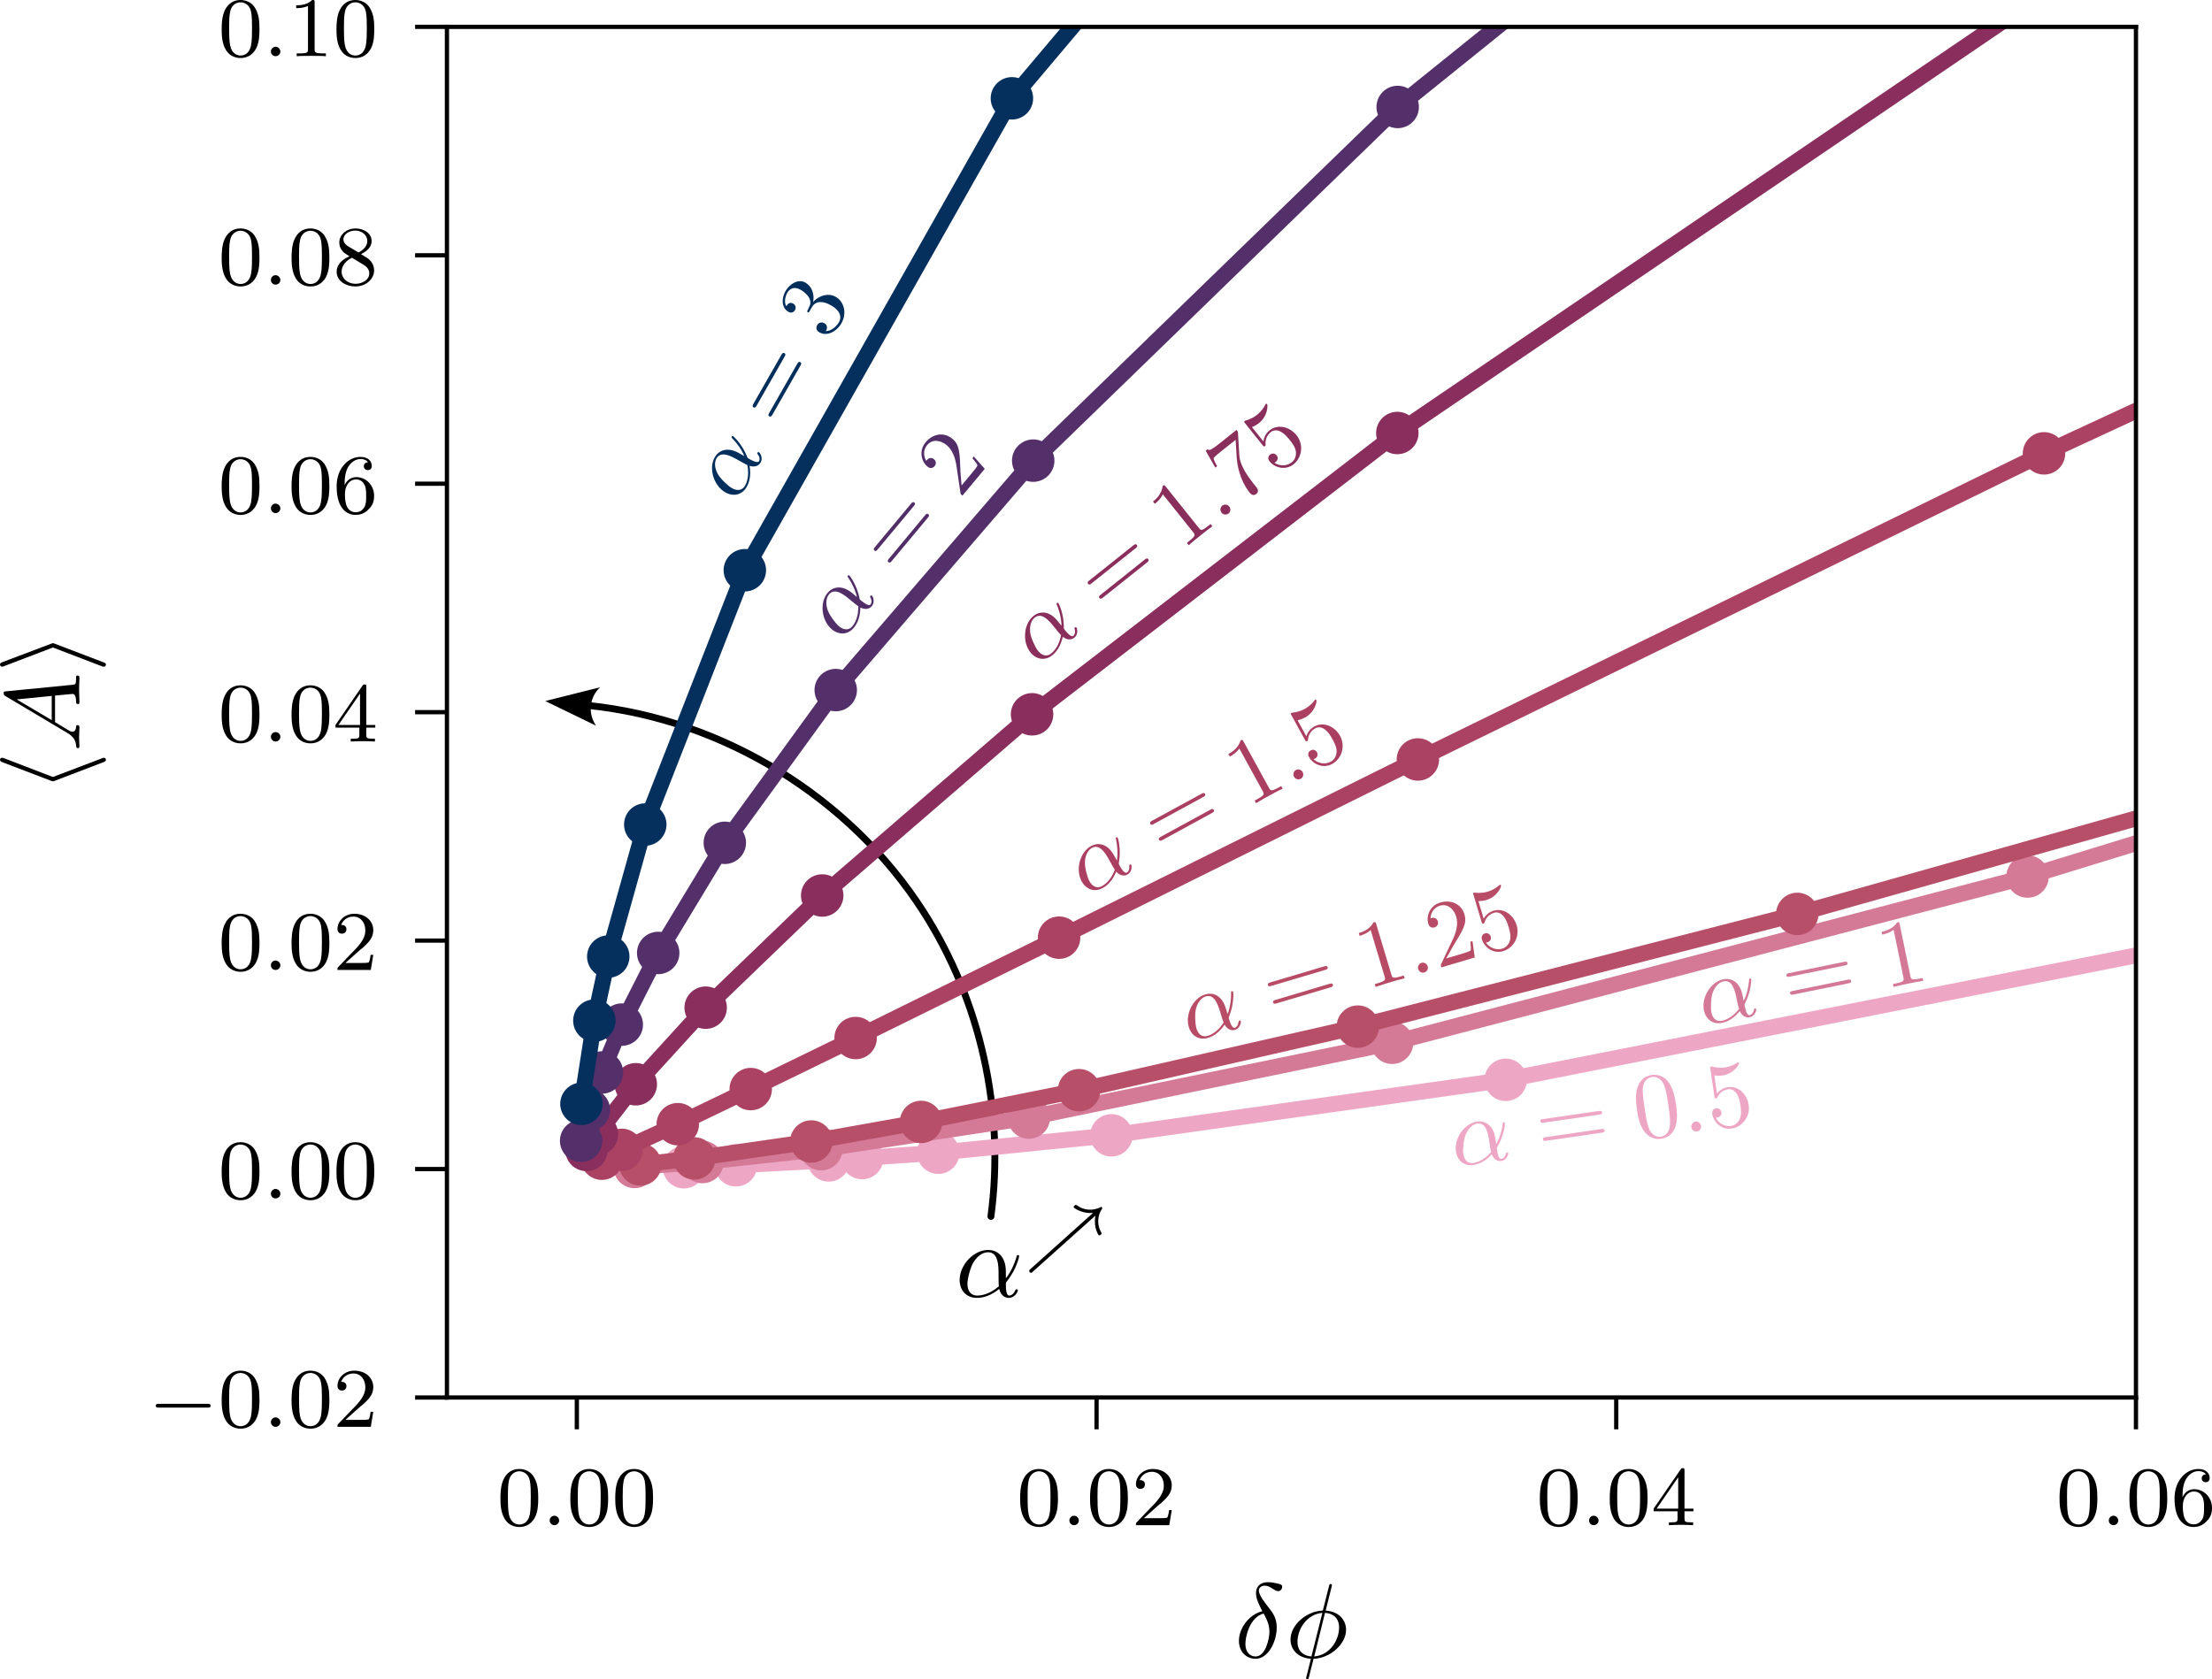 <?xml version="1.0" encoding="UTF-8" standalone="no"?>
<svg
   width="208.451pt"
   height="158.272pt"
   viewBox="0 0 208.451 158.272"
   version="1.2"
   id="svg143"
   sodipodi:docname="EvolMeanNoD.pdf"
   xmlns:inkscape="http://www.inkscape.org/namespaces/inkscape"
   xmlns:sodipodi="http://sodipodi.sourceforge.net/DTD/sodipodi-0.dtd"
   xmlns:xlink="http://www.w3.org/1999/xlink"
   xmlns="http://www.w3.org/2000/svg"
   xmlns:svg="http://www.w3.org/2000/svg">
  <sodipodi:namedview
     id="namedview143"
     pagecolor="#ffffff"
     bordercolor="#000000"
     borderopacity="0.25"
     inkscape:showpageshadow="2"
     inkscape:pageopacity="0.0"
     inkscape:pagecheckerboard="0"
     inkscape:deskcolor="#d1d1d1"
     inkscape:document-units="pt">
    <inkscape:page
       x="0"
       y="-4.6173596e-15"
       width="208.451"
       height="158.272"
       id="page2"
       margin="0"
       bleed="0" />
  </sodipodi:namedview>
  <defs
     id="defs29">
    <marker
       style="overflow:visible"
       id="ConcaveTriangle"
       refX="0"
       refY="0"
       orient="auto-start-reverse"
       inkscape:stockid="Concave triangle arrow"
       markerWidth="1"
       markerHeight="1"
       viewBox="0 0 1 1"
       inkscape:isstock="true"
       inkscape:collect="always"
       preserveAspectRatio="xMidYMid">
      <path
         transform="scale(0.7)"
         d="M -2,-4 9,0 -2,4 c 2,-2.33 2,-5.66 0,-8 z"
         style="fill:context-stroke;fill-rule:evenodd;stroke:none"
         id="path145" />
    </marker>
    <inkscape:path-effect
       effect="spiro"
       id="path-effect144"
       is_visible="true"
       lpeversion="1" />
    <g
       id="g19">
      <symbol
         overflow="visible"
         id="glyph0-0">
        <path
           style="stroke:none"
           d=""
           id="path1" />
      </symbol>
      <symbol
         overflow="visible"
         id="glyph0-1">
        <path
           style="stroke:none"
           d="m 3.891,-2.547 c 0,-0.844 -0.078,-1.359 -0.344,-1.875 -0.344,-0.703 -1,-0.875 -1.438,-0.875 -1,0 -1.375,0.75 -1.484,0.969 -0.281,0.578 -0.297,1.375 -0.297,1.781 0,0.531 0.016,1.328 0.406,1.969 0.359,0.594 0.953,0.75 1.375,0.75 0.391,0 1.062,-0.125 1.469,-0.906 0.297,-0.578 0.312,-1.297 0.312,-1.812 z M 2.109,-0.062 C 1.844,-0.062 1.297,-0.188 1.125,-1.016 1.031,-1.469 1.031,-2.219 1.031,-2.641 1.031,-3.188 1.031,-3.75 1.125,-4.188 1.297,-5 1.906,-5.078 2.109,-5.078 c 0.266,0 0.828,0.141 0.984,0.859 0.094,0.438 0.094,1.047 0.094,1.578 0,0.469 0,1.188 -0.094,1.641 -0.172,0.828 -0.719,0.938 -0.984,0.938 z m 0,0"
           id="path2" />
      </symbol>
      <symbol
         overflow="visible"
         id="glyph0-2">
        <path
           style="stroke:none"
           d="m 2.25,-1.625 c 0.125,-0.125 0.453,-0.391 0.594,-0.5 0.484,-0.453 0.953,-0.891 0.953,-1.609 0,-0.953 -0.797,-1.562 -1.781,-1.562 -0.969,0 -1.594,0.719 -1.594,1.438 0,0.391 0.312,0.438 0.422,0.438 0.172,0 0.422,-0.109 0.422,-0.422 0,-0.406 -0.406,-0.406 -0.5,-0.406 C 1,-4.844 1.531,-5.031 1.922,-5.031 c 0.734,0 1.125,0.625 1.125,1.297 0,0.828 -0.578,1.438 -1.531,2.391 l -1,1.047 C 0.422,-0.219 0.422,-0.203 0.422,0 H 3.562 l 0.234,-1.422 h -0.25 C 3.531,-1.266 3.469,-0.875 3.375,-0.719 c -0.047,0.062 -0.656,0.062 -0.781,0.062 H 1.172 Z m 0,0"
           id="path3" />
      </symbol>
      <symbol
         overflow="visible"
         id="glyph0-3">
        <path
           style="stroke:none"
           d="m 3.141,-5.156 c 0,-0.156 0,-0.219 -0.172,-0.219 -0.094,0 -0.109,0 -0.188,0.109 L 0.234,-1.562 v 0.25 h 2.25 v 0.672 c 0,0.297 -0.016,0.375 -0.641,0.375 H 1.672 V 0 c 0.672,-0.031 0.688,-0.031 1.141,-0.031 0.453,0 0.469,0 1.141,0.031 V -0.266 H 3.781 c -0.625,0 -0.641,-0.078 -0.641,-0.375 V -1.312 h 0.844 v -0.25 h -0.844 z m -0.594,0.641 V -1.562 h -2.031 z m 0,0"
           id="path4" />
      </symbol>
      <symbol
         overflow="visible"
         id="glyph0-4">
        <path
           style="stroke:none"
           d="m 1.094,-2.641 c 0,-0.656 0.062,-1.234 0.344,-1.719 0.25,-0.406 0.656,-0.734 1.156,-0.734 0.156,0 0.516,0.031 0.703,0.297 C 2.938,-4.766 2.906,-4.5 2.906,-4.422 c 0,0.25 0.188,0.375 0.375,0.375 0.141,0 0.375,-0.078 0.375,-0.391 0,-0.469 -0.359,-0.859 -1.078,-0.859 -1.109,0 -2.234,1.047 -2.234,2.766 0,2.172 1.016,2.703 1.781,2.703 0.391,0 0.797,-0.109 1.156,-0.453 C 3.609,-0.594 3.875,-0.922 3.875,-1.625 c 0,-1.031 -0.797,-1.766 -1.672,-1.766 -0.578,0 -0.922,0.359 -1.109,0.75 z m 1.031,2.562 c -0.422,0 -0.688,-0.281 -0.797,-0.516 C 1.141,-0.953 1.125,-1.484 1.125,-1.797 c 0,-0.781 0.422,-1.375 1.047,-1.375 0.391,0 0.641,0.203 0.781,0.484 C 3.125,-2.391 3.125,-2.031 3.125,-1.625 c 0,0.406 0,0.75 -0.156,1.047 -0.219,0.359 -0.484,0.5 -0.844,0.5 z m 0,0"
           id="path5" />
      </symbol>
      <symbol
         overflow="visible"
         id="glyph0-5">
        <path
           style="stroke:none"
           d="m 2.641,-2.875 c 0.453,-0.219 1,-0.609 1,-1.234 0,-0.766 -0.781,-1.188 -1.516,-1.188 -0.844,0 -1.531,0.578 -1.531,1.328 0,0.297 0.094,0.562 0.297,0.797 0.141,0.172 0.172,0.188 0.656,0.5 -0.984,0.438 -1.203,1.016 -1.203,1.453 0,0.891 0.891,1.391 1.766,1.391 0.969,0 1.766,-0.672 1.766,-1.516 0,-0.5 -0.266,-0.828 -0.406,-0.969 -0.125,-0.125 -0.141,-0.141 -0.828,-0.562 z M 1.406,-3.625 C 1.172,-3.766 0.984,-4 0.984,-4.266 c 0,-0.5 0.547,-0.828 1.125,-0.828 0.609,0 1.125,0.422 1.125,0.984 0,0.453 -0.359,0.844 -0.828,1.078 z m 0.391,1.094 c 0.031,0.016 0.938,0.578 1.078,0.656 0.125,0.078 0.547,0.328 0.547,0.812 0,0.609 -0.656,0.984 -1.297,0.984 -0.719,0 -1.312,-0.484 -1.312,-1.141 0,-0.594 0.438,-1.062 0.984,-1.312 z m 0,0"
           id="path6" />
      </symbol>
      <symbol
         overflow="visible"
         id="glyph0-6">
        <path
           style="stroke:none"
           d="m 2.5,-5.078 c 0,-0.219 -0.016,-0.219 -0.234,-0.219 -0.328,0.312 -0.75,0.5 -1.5,0.5 v 0.266 c 0.219,0 0.641,0 1.109,-0.203 v 4.078 c 0,0.297 -0.031,0.391 -0.781,0.391 H 0.812 V 0 c 0.328,-0.031 1.016,-0.031 1.375,-0.031 0.359,0 1.047,0 1.375,0.031 V -0.266 H 3.281 c -0.75,0 -0.781,-0.094 -0.781,-0.391 z m 0,0"
           id="path7" />
      </symbol>
      <symbol
         overflow="visible"
         id="glyph1-0">
        <path
           style="stroke:none"
           d=""
           id="path8" />
      </symbol>
      <symbol
         overflow="visible"
         id="glyph1-1">
        <path
           style="stroke:none"
           d="m 1.625,-0.438 c 0,-0.266 -0.234,-0.453 -0.453,-0.453 -0.25,0 -0.438,0.219 -0.438,0.438 C 0.734,-0.172 0.953,0 1.172,0 1.422,0 1.625,-0.203 1.625,-0.438 Z m 0,0"
           id="path9" />
      </symbol>
      <symbol
         overflow="visible"
         id="glyph2-0">
        <path
           style="stroke:none"
           d=""
           id="path10" />
      </symbol>
      <symbol
         overflow="visible"
         id="glyph2-1">
        <path
           style="stroke:none"
           d="M 2.625,-4.359 C 1.391,-4.062 0.422,-2.766 0.422,-1.562 0.422,-0.594 1.062,0.125 2,0.125 c 1.156,0 1.984,-1.578 1.984,-2.953 0,-0.906 -0.391,-1.406 -0.734,-1.844 C 2.891,-5.125 2.297,-5.875 2.297,-6.312 c 0,-0.219 0.203,-0.453 0.547,-0.453 0.312,0 0.5,0.125 0.719,0.266 0.203,0.125 0.391,0.25 0.547,0.25 C 4.359,-6.25 4.5,-6.484 4.5,-6.656 4.5,-6.875 4.344,-6.891 3.984,-6.984 3.469,-7.094 3.328,-7.094 3.172,-7.094 c -0.781,0 -1.141,0.438 -1.141,1.031 0,0.547 0.297,1.094 0.594,1.703 z m 0.125,0.219 c 0.25,0.469 0.547,1 0.547,1.719 0,0.656 -0.375,2.328 -1.297,2.328 -0.547,0 -0.969,-0.422 -0.969,-1.188 0,-0.625 0.375,-2.5 1.719,-2.859 z m 0,0"
           id="path11" />
      </symbol>
      <symbol
         overflow="visible"
         id="glyph2-2">
        <path
           style="stroke:none"
           d="m 4.359,-6.672 c 0,-0.031 0.031,-0.141 0.031,-0.141 0,-0.016 0,-0.109 -0.125,-0.109 -0.094,0 -0.109,0.031 -0.156,0.203 L 3.531,-4.422 c -1.578,0.062 -3.047,1.375 -3.047,2.734 0,0.953 0.703,1.734 1.922,1.812 C 2.328,0.422 2.25,0.75 2.172,1.062 c -0.125,0.469 -0.219,0.844 -0.219,0.875 0,0.094 0.078,0.109 0.125,0.109 C 2.125,2.047 2.141,2.031 2.172,2 2.188,1.984 2.25,1.75 2.281,1.609 L 2.656,0.125 c 1.609,-0.062 3.062,-1.406 3.062,-2.734 0,-0.797 -0.531,-1.703 -1.922,-1.812 z m -1.906,6.578 c -0.594,-0.031 -1.312,-0.391 -1.312,-1.375 0,-1.203 0.859,-2.594 2.344,-2.734 z m 1.281,-4.109 c 0.766,0.047 1.328,0.5 1.328,1.375 0,1.188 -0.859,2.609 -2.344,2.734 z m 0,0"
           id="path12" />
      </symbol>
      <symbol
         overflow="visible"
         id="glyph3-0">
        <path
           style="stroke:none"
           d=""
           id="path13" />
      </symbol>
      <symbol
         overflow="visible"
         id="glyph3-1">
        <path
           style="stroke:none"
           d="m 5.562,-1.812 c 0.141,0 0.312,0 0.312,-0.172 0,-0.188 -0.172,-0.188 -0.312,-0.188 H 1 c -0.125,0 -0.297,0 -0.297,0.188 C 0.703,-1.812 0.875,-1.812 1,-1.812 Z m 0,0"
           id="path14" />
      </symbol>
      <symbol
         overflow="visible"
         id="glyph4-0">
        <path
           style="stroke:none"
           d=""
           id="path15" />
      </symbol>
      <symbol
         overflow="visible"
         id="glyph4-1">
        <path
           style="stroke:none"
           d="M -7.094,-3.266 C -7.203,-3.312 -7.234,-3.312 -7.281,-3.312 c -0.109,0 -0.203,0.078 -0.203,0.188 0,0.094 0.062,0.172 0.234,0.234 l 4.578,1.75 c 0.062,0.016 0.125,0.047 0.172,0.047 0.031,0 0.062,0 0.172,-0.047 L 2.25,-2.891 C 2.359,-2.938 2.5,-2.984 2.5,-3.125 c 0,-0.109 -0.094,-0.188 -0.203,-0.188 -0.031,0 -0.047,0 -0.156,0.047 L -2.5,-1.5 Z m 0,0"
           id="path16" />
      </symbol>
      <symbol
         overflow="visible"
         id="glyph4-2">
        <path
           style="stroke:none"
           d="M -2.328,-2.719 C -2.438,-2.766 -2.469,-2.766 -2.5,-2.766 c -0.016,0 -0.047,0 -0.156,0.047 L -7.25,-0.984 c -0.172,0.062 -0.234,0.125 -0.234,0.234 0,0.109 0.094,0.203 0.203,0.203 0.031,0 0.047,0 0.156,-0.047 L -2.5,-2.359 2.109,-0.594 C 2.219,-0.547 2.25,-0.547 2.297,-0.547 2.406,-0.547 2.5,-0.641 2.5,-0.75 2.5,-0.875 2.391,-0.922 2.297,-0.953 Z m 0,0"
           id="path17" />
      </symbol>
      <symbol
         overflow="visible"
         id="glyph5-0">
        <path
           style="stroke:none"
           d=""
           id="path18" />
      </symbol>
      <symbol
         overflow="visible"
         id="glyph5-1">
        <path
           style="stroke:none"
           d="M -1.141,-1.781 C -0.484,-1.391 -0.344,-1 -0.312,-0.562 c 0.016,0.125 0.016,0.219 0.203,0.219 C -0.047,-0.344 0,-0.406 0,-0.484 0,-0.75 -0.031,-1.062 -0.031,-1.328 c 0,-0.344 0.031,-0.688 0.031,-1 0,-0.062 0,-0.188 -0.188,-0.188 -0.109,0 -0.125,0.078 -0.125,0.156 -0.016,0.219 -0.094,0.469 -0.344,0.469 -0.125,0 -0.234,-0.062 -0.375,-0.141 l -1.266,-0.766 v -2.5 c 0.203,-0.016 1.562,-0.156 1.656,-0.156 0.297,0 0.328,0.516 0.328,0.719 0,0.141 0,0.234 0.203,0.234 C 0,-4.5 0,-4.609 0,-4.641 0,-5.047 -0.031,-5.469 -0.031,-5.875 -0.031,-6.125 0,-6.766 0,-7.016 0,-7.062 0,-7.188 -0.203,-7.188 c -0.109,0 -0.109,0.094 -0.109,0.234 0,0.609 -0.062,0.609 -0.359,0.641 l -6.219,0.609 c -0.203,0.016 -0.25,0.016 -0.25,0.188 0,0.156 0.078,0.203 0.172,0.266 z M -2.609,-2.984 -5.906,-4.938 -2.609,-5.266 Z m 0,0"
           id="path19" />
      </symbol>
    </g>
    <clipPath
       id="clip2">
      <path
         d="m 70,93 h 138.473 v 26 H 70 Z m 0,0"
         id="path21" />
    </clipPath>
    <clipPath
       id="clip3">
      <path
         d="m 65,81 h 143.473 v 38 H 65 Z m 0,0"
         id="path22" />
    </clipPath>
    <clipPath
       id="clip4">
      <path
         d="m 66,79 h 142.473 v 40 H 66 Z m 0,0"
         id="path23" />
    </clipPath>
    <clipPath
       id="clip5">
      <path
         d="m 62,37 h 146.473 v 81 H 62 Z m 0,0"
         id="path24" />
    </clipPath>
    <clipPath
       id="clip6">
      <path
         d="M 61,9.969 H 208.473 V 117 H 61 Z m 0,0"
         id="path25" />
    </clipPath>
    <clipPath
       id="clip7">
      <path
         d="m 196,9.969 h 4 V 10 h -4 z m 0,0"
         id="path26" />
    </clipPath>
    <clipPath
       id="clip8">
      <path
         d="m 196,9.969 h 5 V 10 h -5 z m 0,0"
         id="path27" />
    </clipPath>
    <clipPath
       id="clip9">
      <path
         d="M 60,9.969 H 163 V 117 H 60 Z m 0,0"
         id="path28" />
    </clipPath>
    <clipPath
       id="clip10">
      <path
         d="m 60,9.969 h 59 V 113 H 60 Z m 0,0"
         id="path29" />
    </clipPath>
  </defs>
  <g
     id="surface786736"
     transform="translate(-7.188,-7.438)">
    <path
       style="fill:none;stroke:#000000;stroke-width:0.65;stroke-linecap:round;stroke-linejoin:round;stroke-dasharray:none;marker-end:url(#ConcaveTriangle)"
       d="M 100.569,122.089 C 101.906,112.15 99.597,101.762 94.177,93.325 87.278,82.587 75.338,75.245 62.643,73.935"
       id="path144"
       inkscape:path-effect="#path-effect144"
       inkscape:original-d="M 100.56917,122.08927 C 98.438475,112.28804 96.30777,102.69988 94.177065,93.324787 92.046368,83.94969 73.154132,80.469548 62.642665,73.93539" />
    <path
       style="fill:none;stroke:#000000;stroke-width:0.4;stroke-linecap:butt;stroke-linejoin:round;stroke-miterlimit:10;stroke-opacity:1"
       d="m 61.547,33.64 v -3"
       transform="matrix(1,0,0,-1,0,172.8)"
       id="path32" />
    <g
       style="fill:#000000;fill-opacity:1"
       id="g32">
      <use
         xlink:href="#glyph0-1"
         x="54.02"
         y="151.195"
         id="use32" />
    </g>
    <g
       style="fill:#000000;fill-opacity:1"
       id="g33">
      <use
         xlink:href="#glyph1-1"
         x="58.255"
         y="151.195"
         id="use33" />
    </g>
    <g
       style="fill:#000000;fill-opacity:1"
       id="g35">
      <use
         xlink:href="#glyph0-1"
         x="60.607"
         y="151.195"
         id="use34" />
      <use
         xlink:href="#glyph0-1"
         x="64.839"
         y="151.195"
         id="use35" />
    </g>
    <path
       style="fill:none;stroke:#000000;stroke-width:0.4;stroke-linecap:butt;stroke-linejoin:round;stroke-miterlimit:10;stroke-opacity:1"
       d="m 110.523,33.64 v -3"
       transform="matrix(1,0,0,-1,0,172.8)"
       id="path35" />
    <g
       style="fill:#000000;fill-opacity:1"
       id="g36">
      <use
         xlink:href="#glyph0-1"
         x="102.995"
         y="151.195"
         id="use36" />
    </g>
    <g
       style="fill:#000000;fill-opacity:1"
       id="g37">
      <use
         xlink:href="#glyph1-1"
         x="107.229"
         y="151.195"
         id="use37" />
    </g>
    <g
       style="fill:#000000;fill-opacity:1"
       id="g39">
      <use
         xlink:href="#glyph0-1"
         x="109.582"
         y="151.195"
         id="use38" />
      <use
         xlink:href="#glyph0-2"
         x="113.814"
         y="151.195"
         id="use39" />
    </g>
    <path
       style="fill:none;stroke:#000000;stroke-width:0.4;stroke-linecap:butt;stroke-linejoin:round;stroke-miterlimit:10;stroke-opacity:1"
       d="m 159.496,33.64 v -3"
       transform="matrix(1,0,0,-1,0,172.8)"
       id="path39" />
    <g
       style="fill:#000000;fill-opacity:1"
       id="g40">
      <use
         xlink:href="#glyph0-1"
         x="151.97"
         y="151.195"
         id="use40" />
    </g>
    <g
       style="fill:#000000;fill-opacity:1"
       id="g41">
      <use
         xlink:href="#glyph1-1"
         x="156.204"
         y="151.195"
         id="use41" />
    </g>
    <g
       style="fill:#000000;fill-opacity:1"
       id="g43">
      <use
         xlink:href="#glyph0-1"
         x="158.557"
         y="151.195"
         id="use42" />
      <use
         xlink:href="#glyph0-3"
         x="162.789"
         y="151.195"
         id="use43" />
    </g>
    <path
       style="fill:none;stroke:#000000;stroke-width:0.4;stroke-linecap:butt;stroke-linejoin:round;stroke-miterlimit:10;stroke-opacity:1"
       d="m 208.473,33.64 v -3"
       transform="matrix(1,0,0,-1,0,172.8)"
       id="path43" />
    <g
       style="fill:#000000;fill-opacity:1"
       id="g44">
      <use
         xlink:href="#glyph0-1"
         x="200.945"
         y="151.195"
         id="use44" />
    </g>
    <g
       style="fill:#000000;fill-opacity:1"
       id="g45">
      <use
         xlink:href="#glyph1-1"
         x="205.179"
         y="151.195"
         id="use45" />
    </g>
    <g
       style="fill:#000000;fill-opacity:1"
       id="g47">
      <use
         xlink:href="#glyph0-1"
         x="207.532"
         y="151.195"
         id="use46" />
      <use
         xlink:href="#glyph0-4"
         x="211.764"
         y="151.195"
         id="use47" />
    </g>
    <g
       style="fill:#000000;fill-opacity:1"
       id="g48">
      <use
         xlink:href="#glyph2-1"
         x="123.518"
         y="163.663"
         id="use48" />
    </g>
    <g
       style="fill:#000000;fill-opacity:1"
       id="g49">
      <use
         xlink:href="#glyph2-2"
         x="128.318"
         y="163.663"
         id="use49" />
    </g>
    <path
       style="fill:none;stroke:#000000;stroke-width:0.4;stroke-linecap:butt;stroke-linejoin:round;stroke-miterlimit:10;stroke-opacity:1"
       d="m 49.305,33.64 h -3"
       transform="matrix(1,0,0,-1,0,172.8)"
       id="path49" />
    <g
       style="fill:#000000;fill-opacity:1"
       id="g50">
      <use
         xlink:href="#glyph3-1"
         x="21.163"
         y="141.927"
         id="use50" />
    </g>
    <g
       style="fill:#000000;fill-opacity:1"
       id="g51">
      <use
         xlink:href="#glyph0-1"
         x="27.749"
         y="141.927"
         id="use51" />
    </g>
    <g
       style="fill:#000000;fill-opacity:1"
       id="g52">
      <use
         xlink:href="#glyph1-1"
         x="31.983"
         y="141.927"
         id="use52" />
    </g>
    <g
       style="fill:#000000;fill-opacity:1"
       id="g54">
      <use
         xlink:href="#glyph0-1"
         x="34.336"
         y="141.927"
         id="use53" />
      <use
         xlink:href="#glyph0-2"
         x="38.568"
         y="141.927"
         id="use54" />
    </g>
    <path
       style="fill:none;stroke:#000000;stroke-width:0.4;stroke-linecap:butt;stroke-linejoin:round;stroke-miterlimit:10;stroke-opacity:1"
       d="m 49.305,55.171 h -3"
       transform="matrix(1,0,0,-1,0,172.8)"
       id="path54" />
    <g
       style="fill:#000000;fill-opacity:1"
       id="g55">
      <use
         xlink:href="#glyph0-1"
         x="27.749"
         y="120.395"
         id="use55" />
    </g>
    <g
       style="fill:#000000;fill-opacity:1"
       id="g56">
      <use
         xlink:href="#glyph1-1"
         x="31.983"
         y="120.395"
         id="use56" />
    </g>
    <g
       style="fill:#000000;fill-opacity:1"
       id="g58">
      <use
         xlink:href="#glyph0-1"
         x="34.336"
         y="120.395"
         id="use57" />
      <use
         xlink:href="#glyph0-1"
         x="38.568"
         y="120.395"
         id="use58" />
    </g>
    <path
       style="fill:none;stroke:#000000;stroke-width:0.4;stroke-linecap:butt;stroke-linejoin:round;stroke-miterlimit:10;stroke-opacity:1"
       d="m 49.305,76.706 h -3"
       transform="matrix(1,0,0,-1,0,172.8)"
       id="path58" />
    <g
       style="fill:#000000;fill-opacity:1"
       id="g59">
      <use
         xlink:href="#glyph0-1"
         x="27.749"
         y="98.863"
         id="use59" />
    </g>
    <g
       style="fill:#000000;fill-opacity:1"
       id="g60">
      <use
         xlink:href="#glyph1-1"
         x="31.983"
         y="98.863"
         id="use60" />
    </g>
    <g
       style="fill:#000000;fill-opacity:1"
       id="g62">
      <use
         xlink:href="#glyph0-1"
         x="34.336"
         y="98.863"
         id="use61" />
      <use
         xlink:href="#glyph0-2"
         x="38.568"
         y="98.863"
         id="use62" />
    </g>
    <path
       style="fill:none;stroke:#000000;stroke-width:0.4;stroke-linecap:butt;stroke-linejoin:round;stroke-miterlimit:10;stroke-opacity:1"
       d="m 49.305,98.237 h -3"
       transform="matrix(1,0,0,-1,0,172.8)"
       id="path62" />
    <g
       style="fill:#000000;fill-opacity:1"
       id="g63">
      <use
         xlink:href="#glyph0-1"
         x="27.749"
         y="77.331"
         id="use63" />
    </g>
    <g
       style="fill:#000000;fill-opacity:1"
       id="g64">
      <use
         xlink:href="#glyph1-1"
         x="31.983"
         y="77.331"
         id="use64" />
    </g>
    <g
       style="fill:#000000;fill-opacity:1"
       id="g66">
      <use
         xlink:href="#glyph0-1"
         x="34.336"
         y="77.331"
         id="use65" />
      <use
         xlink:href="#glyph0-3"
         x="38.568"
         y="77.331"
         id="use66" />
    </g>
    <path
       style="fill:none;stroke:#000000;stroke-width:0.4;stroke-linecap:butt;stroke-linejoin:round;stroke-miterlimit:10;stroke-opacity:1"
       d="m 49.305,119.769 h -3"
       transform="matrix(1,0,0,-1,0,172.8)"
       id="path66" />
    <g
       style="fill:#000000;fill-opacity:1"
       id="g67">
      <use
         xlink:href="#glyph0-1"
         x="27.749"
         y="55.799"
         id="use67" />
    </g>
    <g
       style="fill:#000000;fill-opacity:1"
       id="g68">
      <use
         xlink:href="#glyph1-1"
         x="31.983"
         y="55.799"
         id="use68" />
    </g>
    <g
       style="fill:#000000;fill-opacity:1"
       id="g70">
      <use
         xlink:href="#glyph0-1"
         x="34.336"
         y="55.799"
         id="use69" />
      <use
         xlink:href="#glyph0-4"
         x="38.568"
         y="55.799"
         id="use70" />
    </g>
    <path
       style="fill:none;stroke:#000000;stroke-width:0.4;stroke-linecap:butt;stroke-linejoin:round;stroke-miterlimit:10;stroke-opacity:1"
       d="m 49.305,141.3 h -3"
       transform="matrix(1,0,0,-1,0,172.8)"
       id="path70" />
    <g
       style="fill:#000000;fill-opacity:1"
       id="g71">
      <use
         xlink:href="#glyph0-1"
         x="27.749"
         y="34.267"
         id="use71" />
    </g>
    <g
       style="fill:#000000;fill-opacity:1"
       id="g72">
      <use
         xlink:href="#glyph1-1"
         x="31.983"
         y="34.267"
         id="use72" />
    </g>
    <g
       style="fill:#000000;fill-opacity:1"
       id="g74">
      <use
         xlink:href="#glyph0-1"
         x="34.336"
         y="34.267"
         id="use73" />
      <use
         xlink:href="#glyph0-5"
         x="38.568"
         y="34.267"
         id="use74" />
    </g>
    <path
       style="fill:none;stroke:#000000;stroke-width:0.4;stroke-linecap:butt;stroke-linejoin:round;stroke-miterlimit:10;stroke-opacity:1"
       d="m 49.305,162.831 h -3"
       transform="matrix(1,0,0,-1,0,172.8)"
       id="path74" />
    <g
       style="fill:#000000;fill-opacity:1"
       id="g75">
      <use
         xlink:href="#glyph0-1"
         x="27.749"
         y="12.735"
         id="use75" />
    </g>
    <g
       style="fill:#000000;fill-opacity:1"
       id="g76">
      <use
         xlink:href="#glyph1-1"
         x="31.983"
         y="12.735"
         id="use76" />
    </g>
    <g
       style="fill:#000000;fill-opacity:1"
       id="g78">
      <use
         xlink:href="#glyph0-6"
         x="34.336"
         y="12.735"
         id="use77" />
      <use
         xlink:href="#glyph0-1"
         x="38.568"
         y="12.735"
         id="use78" />
    </g>
    <g
       style="fill:#000000;fill-opacity:1"
       id="g79">
      <use
         xlink:href="#glyph4-1"
         x="14.672"
         y="82.174"
         id="use79" />
    </g>
    <g
       style="fill:#000000;fill-opacity:1"
       id="g80">
      <use
         xlink:href="#glyph5-1"
         x="14.672"
         y="78.3"
         id="use80" />
    </g>
    <g
       style="fill:#000000;fill-opacity:1"
       id="g81">
      <use
         xlink:href="#glyph4-2"
         x="14.672"
         y="70.828"
         id="use81" />
    </g>
    <g
       clip-path="url(#clip2)"
       clip-rule="nonzero"
       id="g82">
      <path
         style="fill:none;stroke:#eea6c5;stroke-width:1.5;stroke-linecap:square;stroke-linejoin:round;stroke-miterlimit:10;stroke-opacity:1"
         d="m 71.641,55.343 4.902,0.184 8.738,0.461 3.152,0.219 7.172,0.508 16.316,1.637 37.156,5.23 75.121,14.832"
         transform="matrix(1,0,0,-1,0,172.8)"
         id="path81" />
    </g>
    <path
       style="fill:#eea6c5;fill-opacity:1;fill-rule:nonzero;stroke:#eea6c5;stroke-width:1;stroke-linecap:butt;stroke-linejoin:round;stroke-miterlimit:10;stroke-opacity:1"
       d="m 7.19591e-4,-1.5 c 0.398,0 0.777,0.156 1.059,0.438 0.281,0.281 0.441,0.664 0.441,1.062 C 1.501,0.399 1.341,0.778 1.059,1.059 0.778,1.34 0.399,1.5 7.19591e-4,1.5 -0.398,1.5 -0.781,1.34 -1.062,1.059 -1.343,0.778 -1.499,0.399 -1.499,3.06928e-4 c 0,-0.398 0.156,-0.781 0.438,-1.062 0.281,-0.281 0.664,-0.438 1.062,-0.438 z m 0,0"
       transform="matrix(1,0,0,-1,71.64,117.457)"
       id="path82" />
    <path
       style="fill:#eea6c5;fill-opacity:1;fill-rule:nonzero;stroke:#eea6c5;stroke-width:1;stroke-linecap:butt;stroke-linejoin:round;stroke-miterlimit:10;stroke-opacity:1"
       d="m 9.42605e-5,-1.499 c 0.398,0 0.777,0.156 1.062,0.438 0.281,0.281 0.438,0.664 0.438,1.063 C 1.5,0.399 1.344,0.778 1.063,1.059 0.777,1.341 0.399,1.501 9.42605e-5,1.501 -0.398,1.501 -0.781,1.341 -1.062,1.059 c -0.281,-0.281 -0.438,-0.66 -0.438,-1.059 0,-0.398 0.156,-0.781 0.438,-1.063 0.281,-0.281 0.664,-0.438 1.063,-0.438 z m 0,0"
       transform="matrix(1,0,0,-1,76.543,117.274)"
       id="path83" />
    <path
       style="fill:#eea6c5;fill-opacity:1;fill-rule:nonzero;stroke:#eea6c5;stroke-width:1;stroke-linecap:butt;stroke-linejoin:round;stroke-miterlimit:10;stroke-opacity:1"
       d="M 1.39753e-4,-1.501 C 0.399,-1.501 0.777,-1.34 1.059,-1.059 1.344,-0.778 1.5,-0.399 1.5,-5.14953e-4 1.5,0.398 1.344,0.781 1.059,1.062 0.777,1.343 0.399,1.499 1.39753e-4,1.499 -0.398,1.499 -0.781,1.343 -1.062,1.062 c -0.281,-0.281 -0.438,-0.664 -0.438,-1.062 0,-0.398 0.156,-0.777 0.438,-1.059 0.281,-0.281 0.664,-0.441 1.062,-0.441 z m 0,0"
       transform="matrix(1,0,0,-1,85.281,116.812)"
       id="path84" />
    <path
       style="fill:#eea6c5;fill-opacity:1;fill-rule:nonzero;stroke:#eea6c5;stroke-width:1;stroke-linecap:butt;stroke-linejoin:round;stroke-miterlimit:10;stroke-opacity:1"
       d="m 0.002,-1.499 c 0.395,0 0.777,0.156 1.059,0.438 0.281,0.281 0.441,0.664 0.441,1.062 0,0.395 -0.16,0.777 -0.441,1.059 -0.281,0.281 -0.664,0.441 -1.059,0.441 -0.398,0 -0.781,-0.16 -1.063,-0.441 -0.281,-0.281 -0.438,-0.664 -0.438,-1.059 0,-0.398 0.156,-0.781 0.438,-1.062 0.281,-0.281 0.664,-0.438 1.063,-0.438 z m 0,0"
       transform="matrix(1,0,0,-1,88.432,116.595)"
       id="path85" />
    <path
       style="fill:#eea6c5;fill-opacity:1;fill-rule:nonzero;stroke:#eea6c5;stroke-width:1;stroke-linecap:butt;stroke-linejoin:round;stroke-miterlimit:10;stroke-opacity:1"
       d="m 7.4645e-4,-1.5 c 0.398,0 0.777,0.156 1.059,0.438 0.281,0.281 0.441,0.664 0.441,1.062 C 1.501,0.399 1.341,0.778 1.059,1.059 0.778,1.34 0.399,1.5 7.4645e-4,1.5 -0.398,1.5 -0.781,1.34 -1.062,1.059 c -0.281,-0.281 -0.438,-0.66 -0.438,-1.059 0,-0.398 0.156,-0.781 0.438,-1.062 0.281,-0.281 0.664,-0.438 1.063,-0.438 z m 0,0"
       transform="matrix(1,0,0,-1,95.605,116.086)"
       id="path86" />
    <path
       style="fill:#eea6c5;fill-opacity:1;fill-rule:nonzero;stroke:#eea6c5;stroke-width:1;stroke-linecap:butt;stroke-linejoin:round;stroke-miterlimit:10;stroke-opacity:1"
       d="m 4.6981e-4,-1.5 c 0.398,0 0.777,0.156 1.059,0.438 C 1.34,-0.781 1.5,-0.398 1.5,2.07371e-4 1.5,0.399 1.34,0.778 1.059,1.059 0.778,1.34 0.399,1.5 4.6981e-4,1.5 -0.398,1.5 -0.781,1.34 -1.062,1.059 -1.343,0.778 -1.5,0.399 -1.5,2.07371e-4 c 0,-0.398 0.156,-0.781 0.438,-1.063 0.281,-0.281 0.664,-0.438 1.062,-0.438 z m 0,0"
       transform="matrix(1,0,0,-1,111.921,114.449)"
       id="path87" />
    <path
       style="fill:#eea6c5;fill-opacity:1;fill-rule:nonzero;stroke:#eea6c5;stroke-width:1;stroke-linecap:butt;stroke-linejoin:round;stroke-miterlimit:10;stroke-opacity:1"
       d="m -0.001,-1.498 c 0.398,0 0.781,0.156 1.062,0.438 0.281,0.281 0.438,0.664 0.438,1.062 0,0.395 -0.156,0.777 -0.438,1.059 -0.281,0.281 -0.664,0.441 -1.062,0.441 -0.398,0 -0.777,-0.16 -1.059,-0.441 -0.281,-0.281 -0.441,-0.664 -0.441,-1.059 0,-0.398 0.16,-0.781 0.441,-1.062 0.281,-0.281 0.66,-0.438 1.059,-0.438 z m 0,0"
       transform="matrix(1,0,0,-1,149.079,109.221)"
       id="path88" />
    <g
       clip-path="url(#clip3)"
       clip-rule="nonzero"
       id="g89">
      <path
         style="fill:none;stroke:#d47a97;stroke-width:1.5;stroke-linecap:square;stroke-linejoin:round;stroke-miterlimit:10;stroke-opacity:1"
         d="m 66.996,55.37 6.395,0.465 11.184,1.207 19.566,2.98 34.234,7.051 59.883,15.672 25.941,7.973"
         transform="matrix(1,0,0,-1,0,172.8)"
         id="path89" />
    </g>
    <path
       style="fill:#d47a97;fill-opacity:1;fill-rule:nonzero;stroke:#d47a97;stroke-width:1;stroke-linecap:butt;stroke-linejoin:round;stroke-miterlimit:10;stroke-opacity:1"
       d="m -0.001,-1.499 c 0.398,0 0.781,0.156 1.062,0.438 0.281,0.281 0.438,0.664 0.438,1.063 0,0.395 -0.156,0.777 -0.438,1.059 C 0.78,1.341 0.397,1.501 -0.001,1.501 -0.4,1.501 -0.779,1.341 -1.06,1.06 -1.341,0.779 -1.501,0.396 -1.501,0.001 c 0,-0.398 0.16,-0.781 0.441,-1.063 0.281,-0.281 0.66,-0.438 1.059,-0.438 z m 0,0"
       transform="matrix(1,0,0,-1,66.997,117.431)"
       id="path90" />
    <path
       style="fill:#d47a97;fill-opacity:1;fill-rule:nonzero;stroke:#d47a97;stroke-width:1;stroke-linecap:butt;stroke-linejoin:round;stroke-miterlimit:10;stroke-opacity:1"
       d="m 0.001,-1.498 c 0.398,0 0.777,0.156 1.059,0.438 0.281,0.281 0.441,0.664 0.441,1.063 0,0.395 -0.16,0.777 -0.441,1.059 -0.281,0.281 -0.66,0.441 -1.059,0.441 -0.398,0 -0.781,-0.16 -1.063,-0.441 -0.281,-0.281 -0.438,-0.664 -0.438,-1.059 0,-0.398 0.156,-0.781 0.438,-1.063 0.281,-0.281 0.664,-0.438 1.063,-0.438 z m 0,0"
       transform="matrix(1,0,0,-1,73.389,116.967)"
       id="path91" />
    <path
       style="fill:#d47a97;fill-opacity:1;fill-rule:nonzero;stroke:#d47a97;stroke-width:1;stroke-linecap:butt;stroke-linejoin:round;stroke-miterlimit:10;stroke-opacity:1"
       d="m -0.001,-1.5 c 0.398,0 0.781,0.156 1.063,0.438 0.281,0.281 0.438,0.664 0.438,1.062 0,0.398 -0.156,0.777 -0.438,1.059 -0.281,0.281 -0.664,0.441 -1.063,0.441 -0.398,0 -0.777,-0.16 -1.059,-0.441 -0.281,-0.281 -0.441,-0.66 -0.441,-1.059 0,-0.398 0.16,-0.781 0.441,-1.062 0.281,-0.281 0.66,-0.438 1.059,-0.438 z m 0,0"
       transform="matrix(1,0,0,-1,84.576,115.758)"
       id="path92" />
    <path
       style="fill:#d47a97;fill-opacity:1;fill-rule:nonzero;stroke:#d47a97;stroke-width:1;stroke-linecap:butt;stroke-linejoin:round;stroke-miterlimit:10;stroke-opacity:1"
       d="m -2.65184e-4,-1.498 c 0.398,0 0.781,0.156 1.063,0.438 0.281,0.281 0.438,0.664 0.438,1.063 0,0.395 -0.156,0.777 -0.438,1.059 C 0.781,1.341 0.398,1.502 -2.65184e-4,1.502 -0.399,1.502 -0.778,1.341 -1.059,1.06 -1.34,0.779 -1.5,0.396 -1.5,0.002 c 0,-0.398 0.16,-0.781 0.441,-1.063 0.281,-0.281 0.66,-0.438 1.059,-0.438 z m 0,0"
       transform="matrix(1,0,0,-1,104.141,112.779)"
       id="path93" />
    <path
       style="fill:#d47a97;fill-opacity:1;fill-rule:nonzero;stroke:#d47a97;stroke-width:1;stroke-linecap:butt;stroke-linejoin:round;stroke-miterlimit:10;stroke-opacity:1"
       d="m -2.00768e-4,-1.5 c 0.398,0 0.781,0.16 1.062,0.441 0.281,0.281 0.438,0.66 0.438,1.059 0,0.398 -0.156,0.781 -0.438,1.062 -0.281,0.281 -0.664,0.438 -1.062,0.438 -0.398,0 -0.777,-0.156 -1.059,-0.438 -0.281,-0.281 -0.441,-0.664 -0.441,-1.062 0,-0.398 0.16,-0.777 0.441,-1.059 0.281,-0.281 0.66,-0.441 1.059,-0.441 z m 0,0"
       transform="matrix(1,0,0,-1,138.375,105.726)"
       id="path94" />
    <path
       style="fill:#d47a97;fill-opacity:1;fill-rule:nonzero;stroke:#d47a97;stroke-width:1;stroke-linecap:butt;stroke-linejoin:round;stroke-miterlimit:10;stroke-opacity:1"
       d="m -0.002,-1.5 c 0.398,0 0.781,0.156 1.062,0.438 0.281,0.281 0.438,0.664 0.438,1.062 C 1.498,0.398 1.342,0.781 1.061,1.063 0.779,1.344 0.397,1.5 -0.002,1.5 -0.396,1.5 -0.779,1.344 -1.06,1.063 -1.342,0.781 -1.502,0.398 -1.502,2.99833e-5 -1.502,-0.398 -1.342,-0.781 -1.06,-1.062 c 0.281,-0.281 0.664,-0.438 1.059,-0.438 z m 0,0"
       transform="matrix(1,0,0,-1,198.26,90.055)"
       id="path95" />
    <g
       clip-path="url(#clip4)"
       clip-rule="nonzero"
       id="g96">
      <path
         style="fill:none;stroke:#b84f68;stroke-width:1.5;stroke-linecap:square;stroke-linejoin:round;stroke-miterlimit:10;stroke-opacity:1"
         d="m 67.527,55.605 5.086,0.57 11.031,1.594 10.34,1.844 14.891,2.992 26.27,5.992 41.414,10.625 47.641,13.434"
         transform="matrix(1,0,0,-1,0,172.8)"
         id="path96" />
    </g>
    <path
       style="fill:#b84f68;fill-opacity:1;fill-rule:nonzero;stroke:#b84f68;stroke-width:1;stroke-linecap:butt;stroke-linejoin:round;stroke-miterlimit:10;stroke-opacity:1"
       d="m 6.08938e-4,-1.501 c 0.398,0 0.777,0.16 1.059,0.441 0.281,0.281 0.441,0.664 0.441,1.059 0,0.398 -0.16,0.781 -0.441,1.062 -0.281,0.281 -0.66,0.438 -1.059,0.438 -0.398,0 -0.781,-0.156 -1.062,-0.438 -0.281,-0.281 -0.438,-0.664 -0.438,-1.062 0,-0.395 0.156,-0.777 0.438,-1.059 0.281,-0.281 0.664,-0.441 1.062,-0.441 z m 0,0"
       transform="matrix(1,0,0,-1,67.527,117.194)"
       id="path97" />
    <path
       style="fill:#b84f68;fill-opacity:1;fill-rule:nonzero;stroke:#b84f68;stroke-width:1;stroke-linecap:butt;stroke-linejoin:round;stroke-miterlimit:10;stroke-opacity:1"
       d="m -0.001,-1.501 c 0.398,0 0.781,0.16 1.062,0.441 0.281,0.281 0.438,0.664 0.438,1.059 0,0.398 -0.156,0.781 -0.438,1.063 -0.281,0.281 -0.664,0.438 -1.062,0.438 -0.395,0 -0.777,-0.156 -1.059,-0.438 -0.281,-0.281 -0.441,-0.664 -0.441,-1.063 0,-0.395 0.16,-0.777 0.441,-1.059 0.281,-0.281 0.664,-0.441 1.059,-0.441 z m 0,0"
       transform="matrix(1,0,0,-1,72.615,116.624)"
       id="path98" />
    <path
       style="fill:#b84f68;fill-opacity:1;fill-rule:nonzero;stroke:#b84f68;stroke-width:1;stroke-linecap:butt;stroke-linejoin:round;stroke-miterlimit:10;stroke-opacity:1"
       d="m 6.51107e-4,-1.498 c 0.398,0 0.777,0.156 1.059,0.438 0.281,0.281 0.441,0.664 0.441,1.062 C 1.501,0.396 1.34,0.779 1.059,1.06 0.778,1.342 0.399,1.502 6.51107e-4,1.502 -0.398,1.502 -0.781,1.342 -1.062,1.06 c -0.281,-0.281 -0.438,-0.664 -0.438,-1.059 0,-0.398 0.156,-0.781 0.438,-1.062 0.281,-0.281 0.664,-0.438 1.063,-0.438 z m 0,0"
       transform="matrix(1,0,0,-1,83.644,115.033)"
       id="path99" />
    <path
       style="fill:#b84f68;fill-opacity:1;fill-rule:nonzero;stroke:#b84f68;stroke-width:1;stroke-linecap:butt;stroke-linejoin:round;stroke-miterlimit:10;stroke-opacity:1"
       d="m -9.84471e-4,-1.5 c 0.398,0 0.781,0.156 1.063,0.438 0.281,0.281 0.438,0.664 0.438,1.062 C 1.499,0.399 1.343,0.777 1.062,1.059 0.78,1.344 0.397,1.5 -9.84471e-4,1.5 -0.399,1.5 -0.778,1.344 -1.06,1.059 -1.341,0.777 -1.501,0.399 -1.501,1.37897e-4 -1.501,-0.398 -1.341,-0.781 -1.06,-1.062 c 0.281,-0.281 0.66,-0.438 1.059,-0.438 z m 0,0"
       transform="matrix(1,0,0,-1,93.985,113.188)"
       id="path100" />
    <path
       style="fill:#b84f68;fill-opacity:1;fill-rule:nonzero;stroke:#b84f68;stroke-width:1;stroke-linecap:butt;stroke-linejoin:round;stroke-miterlimit:10;stroke-opacity:1"
       d="m -8.16497e-5,-1.501 c 0.398,0 0.781,0.16 1.062,0.441 0.281,0.281 0.438,0.66 0.438,1.059 0,0.398 -0.156,0.781 -0.438,1.062 -0.281,0.281 -0.664,0.438 -1.062,0.438 -0.398,0 -0.777,-0.156 -1.063,-0.438 -0.281,-0.281 -0.438,-0.664 -0.438,-1.062 0,-0.398 0.156,-0.777 0.438,-1.059 0.285,-0.281 0.664,-0.441 1.063,-0.441 z m 0,0"
       transform="matrix(1,0,0,-1,108.875,110.195)"
       id="path101" />
    <path
       style="fill:#b84f68;fill-opacity:1;fill-rule:nonzero;stroke:#b84f68;stroke-width:1;stroke-linecap:butt;stroke-linejoin:round;stroke-miterlimit:10;stroke-opacity:1"
       d="m 0.002,-1.498 c 0.395,0 0.777,0.156 1.059,0.438 0.281,0.281 0.441,0.664 0.441,1.063 C 1.502,0.396 1.341,0.779 1.06,1.06 0.779,1.342 0.396,1.502 0.002,1.502 -0.397,1.502 -0.78,1.342 -1.061,1.06 c -0.281,-0.281 -0.438,-0.664 -0.438,-1.059 0,-0.398 0.156,-0.781 0.438,-1.063 0.281,-0.281 0.664,-0.438 1.063,-0.438 z m 0,0"
       transform="matrix(1,0,0,-1,135.143,104.205)"
       id="path102" />
    <path
       style="fill:#b84f68;fill-opacity:1;fill-rule:nonzero;stroke:#b84f68;stroke-width:1;stroke-linecap:butt;stroke-linejoin:round;stroke-miterlimit:10;stroke-opacity:1"
       d="m -4.66075e-4,-1.499 c 0.398,0 0.781,0.156 1.063,0.438 0.281,0.281 0.438,0.664 0.438,1.063 C 1.5,0.399 1.343,0.778 1.062,1.059 0.781,1.341 0.398,1.501 -4.66075e-4,1.501 -0.399,1.501 -0.778,1.341 -1.059,1.059 -1.34,0.778 -1.5,0.399 -1.5,8.75036e-4 -1.5,-0.398 -1.34,-0.78 -1.059,-1.062 c 0.281,-0.281 0.66,-0.438 1.059,-0.438 z m 0,0"
       transform="matrix(1,0,0,-1,176.559,93.579)"
       id="path103" />
    <g
       clip-path="url(#clip5)"
       clip-rule="nonzero"
       id="g104">
      <path
         style="fill:none;stroke:#ab4263;stroke-width:1.5;stroke-linecap:square;stroke-linejoin:round;stroke-miterlimit:10;stroke-opacity:1"
         d="m 63.906,56.148 1.859,0.836 5.293,2.418 6.875,3.309 9.883,4.812 19.176,9.457 33.812,16.797 59.004,28.855 24.391,11.301"
         transform="matrix(1,0,0,-1,0,172.8)"
         id="path104" />
    </g>
    <path
       style="fill:#ab4263;fill-opacity:1;fill-rule:nonzero;stroke:#ab4263;stroke-width:1;stroke-linecap:butt;stroke-linejoin:round;stroke-miterlimit:10;stroke-opacity:1"
       d="m -9.80187e-4,-1.502 c 0.398,0 0.781,0.16 1.063,0.441 0.281,0.281 0.438,0.664 0.438,1.059 0,0.398 -0.156,0.781 -0.438,1.062 -0.281,0.281 -0.664,0.438 -1.063,0.438 -0.398,0 -0.777,-0.156 -1.059,-0.438 -0.281,-0.281 -0.441,-0.664 -0.441,-1.062 0,-0.395 0.16,-0.777 0.441,-1.059 0.281,-0.281 0.66,-0.441 1.059,-0.441 z m 0,0"
       transform="matrix(1,0,0,-1,63.907,116.651)"
       id="path105" />
    <path
       style="fill:#ab4263;fill-opacity:1;fill-rule:nonzero;stroke:#ab4263;stroke-width:1;stroke-linecap:butt;stroke-linejoin:round;stroke-miterlimit:10;stroke-opacity:1"
       d="m 5.39009e-4,-1.501 c 0.398,0 0.777,0.16 1.059,0.441 0.281,0.281 0.441,0.66 0.441,1.059 0,0.398 -0.16,0.781 -0.441,1.062 -0.281,0.281 -0.66,0.438 -1.059,0.438 -0.398,0 -0.781,-0.156 -1.063,-0.438 -0.281,-0.281 -0.438,-0.664 -0.438,-1.062 0,-0.398 0.156,-0.777 0.438,-1.059 0.281,-0.281 0.664,-0.441 1.063,-0.441 z m 0,0"
       transform="matrix(1,0,0,-1,65.765,115.816)"
       id="path106" />
    <path
       style="fill:#ab4263;fill-opacity:1;fill-rule:nonzero;stroke:#ab4263;stroke-width:1;stroke-linecap:butt;stroke-linejoin:round;stroke-miterlimit:10;stroke-opacity:1"
       d="m -0.001,-1.502 c 0.398,0 0.781,0.16 1.063,0.441 0.281,0.281 0.438,0.664 0.438,1.059 0,0.398 -0.156,0.781 -0.438,1.062 -0.281,0.281 -0.664,0.438 -1.063,0.438 -0.395,0 -0.777,-0.156 -1.059,-0.438 -0.281,-0.281 -0.441,-0.664 -0.441,-1.062 0,-0.395 0.16,-0.777 0.441,-1.059 0.281,-0.281 0.664,-0.441 1.059,-0.441 z m 0,0"
       transform="matrix(1,0,0,-1,71.06,113.397)"
       id="path107" />
    <path
       style="fill:#ab4263;fill-opacity:1;fill-rule:nonzero;stroke:#ab4263;stroke-width:1;stroke-linecap:butt;stroke-linejoin:round;stroke-miterlimit:10;stroke-opacity:1"
       d="m -4.47754e-4,-1.499 c 0.398,0 0.781,0.156 1.062,0.438 0.281,0.281 0.438,0.664 0.438,1.063 0,0.398 -0.156,0.777 -0.438,1.059 C 0.781,1.341 0.398,1.501 -4.47754e-4,1.501 -0.399,1.501 -0.778,1.341 -1.059,1.06 -1.34,0.779 -1.5,0.4 -1.5,0.001 c 0,-0.398 0.16,-0.781 0.441,-1.063 0.281,-0.281 0.66,-0.438 1.059,-0.438 z m 0,0"
       transform="matrix(1,0,0,-1,77.934,110.091)"
       id="path108" />
    <path
       style="fill:#ab4263;fill-opacity:1;fill-rule:nonzero;stroke:#ab4263;stroke-width:1;stroke-linecap:butt;stroke-linejoin:round;stroke-miterlimit:10;stroke-opacity:1"
       d="m -0.001,-1.502 c 0.398,0 0.781,0.16 1.063,0.441 0.281,0.281 0.438,0.664 0.438,1.059 0,0.398 -0.156,0.781 -0.438,1.062 -0.281,0.281 -0.664,0.438 -1.063,0.438 -0.395,0 -0.777,-0.156 -1.059,-0.438 -0.281,-0.281 -0.441,-0.664 -0.441,-1.062 0,-0.395 0.16,-0.777 0.441,-1.059 0.281,-0.281 0.664,-0.441 1.059,-0.441 z m 0,0"
       transform="matrix(1,0,0,-1,87.818,105.276)"
       id="path109" />
    <path
       style="fill:#ab4263;fill-opacity:1;fill-rule:nonzero;stroke:#ab4263;stroke-width:1;stroke-linecap:butt;stroke-linejoin:round;stroke-miterlimit:10;stroke-opacity:1"
       d="m 0.001,-1.5 c 0.398,0 0.777,0.16 1.059,0.441 0.281,0.281 0.441,0.66 0.441,1.059 0,0.398 -0.16,0.781 -0.441,1.062 -0.281,0.281 -0.66,0.438 -1.059,0.438 -0.398,0 -0.781,-0.156 -1.063,-0.438 -0.281,-0.281 -0.438,-0.664 -0.438,-1.062 0,-0.398 0.156,-0.777 0.438,-1.059 0.281,-0.281 0.664,-0.441 1.063,-0.441 z m 0,0"
       transform="matrix(1,0,0,-1,106.991,95.82)"
       id="path110" />
    <path
       style="fill:#ab4263;fill-opacity:1;fill-rule:nonzero;stroke:#ab4263;stroke-width:1;stroke-linecap:butt;stroke-linejoin:round;stroke-miterlimit:10;stroke-opacity:1"
       d="m 8.05607e-4,-1.501 c 0.398,0 0.777,0.16 1.059,0.441 0.281,0.281 0.441,0.66 0.441,1.059 0,0.398 -0.16,0.781 -0.441,1.062 -0.281,0.281 -0.66,0.438 -1.059,0.438 -0.398,0 -0.781,-0.156 -1.062,-0.438 -0.281,-0.281 -0.438,-0.664 -0.438,-1.062 0,-0.398 0.156,-0.777 0.438,-1.059 0.281,-0.281 0.664,-0.441 1.062,-0.441 z m 0,0"
       transform="matrix(1,0,0,-1,140.804,79.022)"
       id="path111" />
    <path
       style="fill:#ab4263;fill-opacity:1;fill-rule:nonzero;stroke:#ab4263;stroke-width:1;stroke-linecap:butt;stroke-linejoin:round;stroke-miterlimit:10;stroke-opacity:1"
       d="m -7.88462e-4,-1.499 c 0.398,0 0.781,0.156 1.063,0.438 0.281,0.281 0.438,0.664 0.438,1.062 C 1.499,0.399 1.343,0.778 1.062,1.059 0.78,1.341 0.398,1.501 -7.88462e-4,1.501 -0.399,1.501 -0.778,1.341 -1.059,1.059 -1.341,0.778 -1.501,0.399 -1.501,7.04962e-4 c 0,-0.398 0.16,-0.781 0.441,-1.062 0.281,-0.281 0.66,-0.438 1.059,-0.438 z m 0,0"
       transform="matrix(1,0,0,-1,199.809,50.169)"
       id="path112" />
    <g
       clip-path="url(#clip6)"
       clip-rule="nonzero"
       id="g113">
      <path
         style="fill:none;stroke:#8a2e5e;stroke-width:1.5;stroke-linecap:square;stroke-linejoin:round;stroke-miterlimit:10;stroke-opacity:1"
         d="m 62.457,56.976 0.984,1.48 3.66,4.707 6.586,7.219 10.984,10.574 19.773,17.078 34.422,26.516 59.324,40.352 15.211,8.898"
         transform="matrix(1,0,0,-1,0,172.8)"
         id="path113" />
    </g>
    <path
       style="fill:#8a2e5e;fill-opacity:1;fill-rule:nonzero;stroke:#8a2e5e;stroke-width:1;stroke-linecap:butt;stroke-linejoin:round;stroke-miterlimit:10;stroke-opacity:1"
       d="m 0.002,-1.499 c 0.395,0 0.777,0.156 1.059,0.438 0.281,0.281 0.441,0.664 0.441,1.062 C 1.502,0.396 1.342,0.779 1.06,1.06 0.779,1.341 0.396,1.501 0.002,1.501 -0.397,1.501 -0.779,1.341 -1.061,1.06 c -0.281,-0.281 -0.438,-0.664 -0.438,-1.059 0,-0.398 0.156,-0.781 0.438,-1.062 0.281,-0.281 0.664,-0.438 1.062,-0.438 z m 0,0"
       transform="matrix(1,0,0,-1,62.455,115.826)"
       id="path114" />
    <path
       style="fill:#8a2e5e;fill-opacity:1;fill-rule:nonzero;stroke:#8a2e5e;stroke-width:1;stroke-linecap:butt;stroke-linejoin:round;stroke-miterlimit:10;stroke-opacity:1"
       d="m 5.78265e-4,-1.5 c 0.398,0 0.777,0.16 1.059,0.441 0.281,0.281 0.441,0.66 0.441,1.059 0,0.398 -0.16,0.781 -0.441,1.062 -0.281,0.281 -0.66,0.438 -1.059,0.438 -0.398,0 -0.781,-0.156 -1.063,-0.438 -0.281,-0.281 -0.438,-0.664 -0.438,-1.062 0,-0.398 0.156,-0.777 0.438,-1.059 0.281,-0.281 0.664,-0.441 1.063,-0.441 z m 0,0"
       transform="matrix(1,0,0,-1,63.441,114.343)"
       id="path115" />
    <path
       style="fill:#8a2e5e;fill-opacity:1;fill-rule:nonzero;stroke:#8a2e5e;stroke-width:1;stroke-linecap:butt;stroke-linejoin:round;stroke-miterlimit:10;stroke-opacity:1"
       d="m -2.5286e-4,-1.5 c 0.398,0 0.781,0.156 1.062,0.438 0.281,0.281 0.438,0.664 0.438,1.062 0,0.398 -0.156,0.777 -0.438,1.063 -0.281,0.281 -0.664,0.438 -1.062,0.438 -0.398,0 -0.777,-0.156 -1.059,-0.438 -0.281,-0.285 -0.441,-0.664 -0.441,-1.063 0,-0.398 0.16,-0.781 0.441,-1.062 0.281,-0.281 0.66,-0.438 1.059,-0.438 z m 0,0"
       transform="matrix(1,0,0,-1,67.102,109.637)"
       id="path116" />
    <path
       style="fill:#8a2e5e;fill-opacity:1;fill-rule:nonzero;stroke:#8a2e5e;stroke-width:1;stroke-linecap:butt;stroke-linejoin:round;stroke-miterlimit:10;stroke-opacity:1"
       d="m -9.63586e-4,-1.501 c 0.398,0 0.781,0.16 1.062,0.441 0.281,0.281 0.438,0.66 0.438,1.059 0,0.398 -0.156,0.781 -0.438,1.062 -0.281,0.281 -0.664,0.438 -1.062,0.438 -0.398,0 -0.777,-0.156 -1.059,-0.438 -0.281,-0.281 -0.441,-0.664 -0.441,-1.062 0,-0.398 0.16,-0.777 0.441,-1.059 0.281,-0.281 0.66,-0.441 1.059,-0.441 z m 0,0"
       transform="matrix(1,0,0,-1,73.688,102.417)"
       id="path117" />
    <path
       style="fill:#8a2e5e;fill-opacity:1;fill-rule:nonzero;stroke:#8a2e5e;stroke-width:1;stroke-linecap:butt;stroke-linejoin:round;stroke-miterlimit:10;stroke-opacity:1"
       d="m 4.49289e-4,-1.502 c 0.398,0 0.777,0.16 1.059,0.441 0.281,0.281 0.441,0.664 0.441,1.059 0,0.398 -0.16,0.781 -0.441,1.063 -0.281,0.281 -0.66,0.438 -1.059,0.438 -0.398,0 -0.781,-0.156 -1.063,-0.438 -0.281,-0.281 -0.438,-0.664 -0.438,-1.063 0,-0.395 0.156,-0.777 0.438,-1.059 0.281,-0.281 0.664,-0.441 1.063,-0.441 z m 0,0"
       transform="matrix(1,0,0,-1,84.671,91.842)"
       id="path118" />
    <path
       style="fill:#8a2e5e;fill-opacity:1;fill-rule:nonzero;stroke:#8a2e5e;stroke-width:1;stroke-linecap:butt;stroke-linejoin:round;stroke-miterlimit:10;stroke-opacity:1"
       d="m -0.002,-1.499 c 0.398,0 0.781,0.156 1.063,0.438 0.281,0.281 0.438,0.664 0.438,1.063 0,0.398 -0.156,0.777 -0.438,1.059 -0.281,0.281 -0.664,0.441 -1.063,0.441 -0.395,0 -0.777,-0.16 -1.059,-0.441 -0.281,-0.281 -0.441,-0.66 -0.441,-1.059 0,-0.398 0.16,-0.781 0.441,-1.063 0.281,-0.281 0.664,-0.438 1.059,-0.438 z m 0,0"
       transform="matrix(1,0,0,-1,104.447,74.767)"
       id="path119" />
    <path
       style="fill:#8a2e5e;fill-opacity:1;fill-rule:nonzero;stroke:#8a2e5e;stroke-width:1;stroke-linecap:butt;stroke-linejoin:round;stroke-miterlimit:10;stroke-opacity:1"
       d="m 6.32443e-4,-1.498 c 0.398,0 0.777,0.156 1.059,0.438 0.281,0.281 0.441,0.664 0.441,1.063 C 1.501,0.396 1.34,0.779 1.059,1.06 0.778,1.341 0.399,1.502 6.32443e-4,1.502 -0.398,1.502 -0.781,1.341 -1.062,1.06 c -0.281,-0.281 -0.438,-0.664 -0.438,-1.059 0,-0.398 0.156,-0.781 0.438,-1.063 0.281,-0.281 0.664,-0.438 1.063,-0.438 z m 0,0"
       transform="matrix(1,0,0,-1,138.867,48.252)"
       id="path120" />
    <g
       clip-path="url(#clip7)"
       clip-rule="nonzero"
       id="g121">
      <path
         style="fill:#8a2e5e;fill-opacity:1;fill-rule:nonzero;stroke:none"
         d="m 198.191,9.398 c 0.398,0 0.781,-0.16 1.062,-0.441 0.281,-0.281 0.438,-0.66 0.438,-1.059 0,-0.398 -0.156,-0.781 -0.438,-1.062 -0.281,-0.281 -0.664,-0.438 -1.062,-0.438 -0.395,0 -0.777,0.156 -1.059,0.438 -0.281,0.281 -0.441,0.664 -0.441,1.062 0,0.398 0.16,0.777 0.441,1.059 0.281,0.281 0.664,0.441 1.059,0.441 z m 0,0"
         id="path121" />
    </g>
    <g
       clip-path="url(#clip8)"
       clip-rule="nonzero"
       id="g122">
      <path
         style="fill:none;stroke:#8a2e5e;stroke-width:1;stroke-linecap:butt;stroke-linejoin:round;stroke-miterlimit:10;stroke-opacity:1"
         d="m -0.002,-1.501 c 0.398,0 0.781,0.16 1.062,0.441 0.281,0.281 0.438,0.66 0.438,1.059 0,0.398 -0.156,0.781 -0.438,1.062 -0.281,0.281 -0.664,0.438 -1.062,0.438 -0.395,0 -0.777,-0.156 -1.059,-0.438 -0.281,-0.281 -0.441,-0.664 -0.441,-1.062 0,-0.398 0.16,-0.777 0.441,-1.059 0.281,-0.281 0.664,-0.441 1.059,-0.441 z m 0,0"
         transform="matrix(1,0,0,-1,198.193,7.898)"
         id="path122" />
    </g>
    <g
       clip-path="url(#clip9)"
       clip-rule="nonzero"
       id="g123">
      <path
         style="fill:none;stroke:#54306b;stroke-width:1.5;stroke-linecap:square;stroke-linejoin:round;stroke-miterlimit:10;stroke-opacity:1"
         d="m 61.953,57.835 0.73,2.906 1.23,3.531 1.867,4.512 3.434,6.754 6.277,10.383 10.453,14.398 18.609,21.625 34.348,33.336 22.988,18.52"
         transform="matrix(1,0,0,-1,0,172.8)"
         id="path123" />
    </g>
    <path
       style="fill:#54306b;fill-opacity:1;fill-rule:nonzero;stroke:#54306b;stroke-width:1;stroke-linecap:butt;stroke-linejoin:round;stroke-miterlimit:10;stroke-opacity:1"
       d="m -0.001,-1.499 c 0.398,0 0.781,0.156 1.063,0.438 0.281,0.281 0.438,0.664 0.438,1.063 C 1.499,0.4 1.343,0.779 1.061,1.06 0.78,1.341 0.397,1.501 -0.001,1.501 -0.399,1.501 -0.778,1.341 -1.06,1.06 -1.341,0.779 -1.501,0.4 -1.501,0.001 c 0,-0.398 0.16,-0.781 0.441,-1.063 0.281,-0.281 0.66,-0.438 1.059,-0.438 z m 0,0"
       transform="matrix(1,0,0,-1,61.954,114.966)"
       id="path124" />
    <path
       style="fill:#54306b;fill-opacity:1;fill-rule:nonzero;stroke:#54306b;stroke-width:1;stroke-linecap:butt;stroke-linejoin:round;stroke-miterlimit:10;stroke-opacity:1"
       d="m 7.72997e-4,-1.502 c 0.398,0 0.777,0.16 1.059,0.441 0.281,0.281 0.441,0.664 0.441,1.059 0,0.398 -0.16,0.781 -0.441,1.062 -0.281,0.281 -0.66,0.438 -1.059,0.438 -0.398,0 -0.781,-0.156 -1.062,-0.438 -0.281,-0.281 -0.438,-0.664 -0.438,-1.062 0,-0.395 0.156,-0.777 0.438,-1.059 0.281,-0.281 0.664,-0.441 1.062,-0.441 z m 0,0"
       transform="matrix(1,0,0,-1,62.683,112.057)"
       id="path125" />
    <path
       style="fill:#54306b;fill-opacity:1;fill-rule:nonzero;stroke:#54306b;stroke-width:1;stroke-linecap:butt;stroke-linejoin:round;stroke-miterlimit:10;stroke-opacity:1"
       d="m -0.002,-1.501 c 0.398,0 0.781,0.16 1.062,0.441 0.281,0.281 0.438,0.66 0.438,1.059 0,0.398 -0.156,0.781 -0.438,1.063 -0.281,0.281 -0.664,0.438 -1.062,0.438 -0.395,0 -0.777,-0.156 -1.059,-0.438 -0.281,-0.281 -0.441,-0.664 -0.441,-1.063 0,-0.398 0.16,-0.777 0.441,-1.059 0.281,-0.281 0.664,-0.441 1.059,-0.441 z m 0,0"
       transform="matrix(1,0,0,-1,63.916,108.526)"
       id="path126" />
    <path
       style="fill:#54306b;fill-opacity:1;fill-rule:nonzero;stroke:#54306b;stroke-width:1;stroke-linecap:butt;stroke-linejoin:round;stroke-miterlimit:10;stroke-opacity:1"
       d="m 0.002,-1.501 c 0.395,0 0.777,0.16 1.059,0.441 0.281,0.281 0.441,0.66 0.441,1.059 C 1.502,0.398 1.341,0.78 1.06,1.062 c -0.281,0.281 -0.664,0.438 -1.059,0.438 -0.398,0 -0.781,-0.156 -1.062,-0.438 -0.281,-0.281 -0.438,-0.664 -0.438,-1.062 0,-0.398 0.156,-0.777 0.438,-1.059 0.281,-0.281 0.664,-0.441 1.062,-0.441 z m 0,0"
       transform="matrix(1,0,0,-1,65.78,104.015)"
       id="path127" />
    <path
       style="fill:#54306b;fill-opacity:1;fill-rule:nonzero;stroke:#54306b;stroke-width:1;stroke-linecap:butt;stroke-linejoin:round;stroke-miterlimit:10;stroke-opacity:1"
       d="m 0.002,-1.501 c 0.395,0 0.777,0.16 1.059,0.441 0.281,0.281 0.441,0.66 0.441,1.059 0,0.398 -0.16,0.781 -0.441,1.062 -0.281,0.281 -0.664,0.438 -1.059,0.438 -0.398,0 -0.781,-0.156 -1.062,-0.438 -0.281,-0.281 -0.438,-0.664 -0.438,-1.062 0,-0.398 0.156,-0.777 0.438,-1.059 0.281,-0.281 0.664,-0.441 1.062,-0.441 z m 0,0"
       transform="matrix(1,0,0,-1,69.213,97.26)"
       id="path128" />
    <path
       style="fill:#54306b;fill-opacity:1;fill-rule:nonzero;stroke:#54306b;stroke-width:1;stroke-linecap:butt;stroke-linejoin:round;stroke-miterlimit:10;stroke-opacity:1"
       d="m 0.001,-1.501 c 0.395,0 0.777,0.16 1.059,0.441 0.281,0.281 0.441,0.664 0.441,1.059 0,0.398 -0.16,0.781 -0.441,1.062 -0.281,0.281 -0.664,0.438 -1.059,0.438 -0.398,0 -0.781,-0.156 -1.062,-0.438 -0.281,-0.281 -0.438,-0.664 -0.438,-1.062 0,-0.395 0.156,-0.777 0.438,-1.059 0.281,-0.281 0.664,-0.441 1.062,-0.441 z m 0,0"
       transform="matrix(1,0,0,-1,75.491,86.877)"
       id="path129" />
    <path
       style="fill:#54306b;fill-opacity:1;fill-rule:nonzero;stroke:#54306b;stroke-width:1;stroke-linecap:butt;stroke-linejoin:round;stroke-miterlimit:10;stroke-opacity:1"
       d="M 6.15897e-4,-1.5 C 0.399,-1.5 0.778,-1.344 1.059,-1.062 1.34,-0.781 1.501,-0.398 1.501,2.10371e-4 1.501,0.399 1.34,0.778 1.059,1.059 0.778,1.34 0.399,1.5 6.15897e-4,1.5 -0.398,1.5 -0.781,1.34 -1.062,1.059 c -0.281,-0.281 -0.438,-0.66 -0.438,-1.059 0,-0.398 0.156,-0.781 0.438,-1.063 0.281,-0.281 0.664,-0.438 1.062,-0.438 z m 0,0"
       transform="matrix(1,0,0,-1,85.945,72.481)"
       id="path130" />
    <path
       style="fill:#54306b;fill-opacity:1;fill-rule:nonzero;stroke:#54306b;stroke-width:1;stroke-linecap:butt;stroke-linejoin:round;stroke-miterlimit:10;stroke-opacity:1"
       d="m 4.90216e-4,-1.498 c 0.398,0 0.777,0.156 1.059,0.438 0.281,0.281 0.441,0.664 0.441,1.063 C 1.5,0.396 1.34,0.779 1.059,1.06 0.778,1.342 0.399,1.502 4.90216e-4,1.502 -0.398,1.502 -0.781,1.342 -1.062,1.06 c -0.281,-0.281 -0.438,-0.664 -0.438,-1.059 0,-0.398 0.156,-0.781 0.438,-1.063 0.281,-0.281 0.664,-0.438 1.063,-0.438 z m 0,0"
       transform="matrix(1,0,0,-1,104.554,50.857)"
       id="path131" />
    <path
       style="fill:#54306b;fill-opacity:1;fill-rule:nonzero;stroke:#54306b;stroke-width:1;stroke-linecap:butt;stroke-linejoin:round;stroke-miterlimit:10;stroke-opacity:1"
       d="m 0.002,-1.498 c 0.395,0 0.777,0.156 1.059,0.438 0.281,0.281 0.441,0.664 0.441,1.062 C 1.502,0.396 1.342,0.779 1.06,1.06 0.779,1.342 0.396,1.502 0.002,1.502 -0.397,1.502 -0.779,1.342 -1.061,1.06 c -0.281,-0.281 -0.438,-0.664 -0.438,-1.059 0,-0.398 0.156,-0.781 0.438,-1.062 0.281,-0.281 0.664,-0.438 1.062,-0.438 z m 0,0"
       transform="matrix(1,0,0,-1,138.9,17.521)"
       id="path132" />
    <g
       clip-path="url(#clip10)"
       clip-rule="nonzero"
       id="g133">
      <path
         style="fill:none;stroke:#05305e;stroke-width:1.5;stroke-linecap:square;stroke-linejoin:round;stroke-miterlimit:10;stroke-opacity:1"
         d="m 61.98,61.32 1.219,7.84 1.309,6.039 3.488,12.445 9.383,23.969 25.168,44.48 14.945,17.707"
         transform="matrix(1,0,0,-1,0,172.8)"
         id="path133" />
    </g>
    <path
       style="fill:#05305e;fill-opacity:1;fill-rule:nonzero;stroke:#05305e;stroke-width:1;stroke-linecap:butt;stroke-linejoin:round;stroke-miterlimit:10;stroke-opacity:1"
       d="m -2.25115e-4,-1.498 c 0.398,0 0.781,0.156 1.063,0.438 0.281,0.281 0.438,0.664 0.438,1.062 0,0.395 -0.156,0.777 -0.438,1.059 C 0.781,1.342 0.398,1.502 -2.25115e-4,1.502 -0.399,1.502 -0.778,1.342 -1.059,1.06 -1.34,0.779 -1.5,0.396 -1.5,0.002 c 0,-0.398 0.16,-0.781 0.441,-1.062 0.281,-0.281 0.66,-0.438 1.059,-0.438 z m 0,0"
       transform="matrix(1,0,0,-1,61.981,111.482)"
       id="path134" />
    <path
       style="fill:#05305e;fill-opacity:1;fill-rule:nonzero;stroke:#05305e;stroke-width:1;stroke-linecap:butt;stroke-linejoin:round;stroke-miterlimit:10;stroke-opacity:1"
       d="m 0.002,-1.501 c 0.395,0 0.777,0.16 1.059,0.441 0.281,0.281 0.441,0.664 0.441,1.059 0,0.398 -0.16,0.781 -0.441,1.062 -0.281,0.281 -0.664,0.438 -1.059,0.438 -0.398,0 -0.781,-0.156 -1.062,-0.438 -0.281,-0.281 -0.438,-0.664 -0.438,-1.062 0,-0.395 0.156,-0.777 0.438,-1.059 0.281,-0.281 0.664,-0.441 1.062,-0.441 z m 0,0"
       transform="matrix(1,0,0,-1,63.198,103.639)"
       id="path135" />
    <path
       style="fill:#05305e;fill-opacity:1;fill-rule:nonzero;stroke:#05305e;stroke-width:1;stroke-linecap:butt;stroke-linejoin:round;stroke-miterlimit:10;stroke-opacity:1"
       d="m -3.18076e-4,-1.5 c 0.398,0 0.781,0.16 1.063,0.441 0.281,0.281 0.438,0.66 0.438,1.059 0,0.398 -0.156,0.781 -0.438,1.063 -0.281,0.281 -0.664,0.438 -1.063,0.438 -0.398,0 -0.777,-0.156 -1.059,-0.438 -0.281,-0.281 -0.441,-0.664 -0.441,-1.063 0,-0.398 0.16,-0.777 0.441,-1.059 0.281,-0.281 0.66,-0.441 1.059,-0.441 z m 0,0"
       transform="matrix(1,0,0,-1,64.508,97.601)"
       id="path136" />
    <path
       style="fill:#05305e;fill-opacity:1;fill-rule:nonzero;stroke:#05305e;stroke-width:1;stroke-linecap:butt;stroke-linejoin:round;stroke-miterlimit:10;stroke-opacity:1"
       d="m 0.001,-1.5 c 0.398,0 0.777,0.16 1.059,0.441 0.281,0.281 0.441,0.66 0.441,1.059 C 1.501,0.398 1.341,0.781 1.06,1.062 c -0.281,0.281 -0.66,0.438 -1.059,0.438 -0.398,0 -0.781,-0.156 -1.062,-0.438 -0.281,-0.281 -0.438,-0.664 -0.438,-1.063 0,-0.398 0.156,-0.777 0.438,-1.059 0.281,-0.281 0.664,-0.441 1.062,-0.441 z m 0,0"
       transform="matrix(1,0,0,-1,67.995,85.156)"
       id="path137" />
    <path
       style="fill:#05305e;fill-opacity:1;fill-rule:nonzero;stroke:#05305e;stroke-width:1;stroke-linecap:butt;stroke-linejoin:round;stroke-miterlimit:10;stroke-opacity:1"
       d="m -4.29802e-4,-1.501 c 0.398,0 0.781,0.16 1.062,0.441 0.281,0.281 0.438,0.664 0.438,1.059 0,0.398 -0.156,0.781 -0.438,1.063 -0.281,0.281 -0.664,0.438 -1.062,0.438 -0.398,0 -0.777,-0.156 -1.059,-0.438 -0.281,-0.281 -0.441,-0.664 -0.441,-1.063 0,-0.395 0.16,-0.777 0.441,-1.059 0.281,-0.281 0.66,-0.441 1.059,-0.441 z m 0,0"
       transform="matrix(1,0,0,-1,77.379,61.186)"
       id="path138" />
    <path
       style="fill:#05305e;fill-opacity:1;fill-rule:nonzero;stroke:#05305e;stroke-width:1;stroke-linecap:butt;stroke-linejoin:round;stroke-miterlimit:10;stroke-opacity:1"
       d="m -0.002,-1.5 c 0.398,0 0.781,0.16 1.063,0.441 0.281,0.281 0.438,0.66 0.438,1.059 0,0.398 -0.156,0.781 -0.438,1.063 -0.281,0.281 -0.664,0.438 -1.063,0.438 -0.395,0 -0.777,-0.156 -1.059,-0.438 -0.281,-0.281 -0.441,-0.664 -0.441,-1.063 0,-0.398 0.16,-0.777 0.441,-1.059 0.281,-0.281 0.664,-0.441 1.059,-0.441 z m 0,0"
       transform="matrix(1,0,0,-1,102.548,16.707)"
       id="path139" />
    <path
       style="fill:none;stroke:#000000;stroke-width:0.4;stroke-linecap:square;stroke-linejoin:miter;stroke-miterlimit:10;stroke-opacity:1"
       d="M 49.305,33.64 V 162.831"
       transform="matrix(1,0,0,-1,0,172.8)"
       id="path140" />
    <path
       style="fill:none;stroke:#000000;stroke-width:0.4;stroke-linecap:square;stroke-linejoin:miter;stroke-miterlimit:10;stroke-opacity:1"
       d="M 208.473,33.64 V 162.831"
       transform="matrix(1,0,0,-1,0,172.8)"
       id="path141" />
    <path
       style="fill:none;stroke:#000000;stroke-width:0.4;stroke-linecap:square;stroke-linejoin:miter;stroke-miterlimit:10;stroke-opacity:1"
       d="M 49.305,33.64 H 208.473"
       transform="matrix(1,0,0,-1,0,172.8)"
       id="path142" />
    <path
       style="fill:none;stroke:#000000;stroke-width:0.4;stroke-linecap:square;stroke-linejoin:miter;stroke-miterlimit:10;stroke-opacity:1"
       d="M 49.305,162.831 H 208.473"
       transform="matrix(1,0,0,-1,0,172.8)"
       id="path143" />
    <g
       id="g1"
       transform="rotate(-35.396,31.804,35.665)">
      <path
         style="fill:#022e5c;fill-opacity:1;fill-rule:nonzero;stroke:none"
         d="m 60.129,73.57 c -0.582,-1.254 -1.508,-1.301 -2.098,-1.027 -1.105,0.512 -1.633,2.145 -1.105,3.273 0.348,0.754 1.109,1.137 1.938,0.75 0.504,-0.23 0.996,-0.688 1.371,-1.457 0.297,0.379 0.68,0.508 1.043,0.34 0.43,-0.199 0.477,-0.754 0.418,-0.879 -0.031,-0.062 -0.09,-0.066 -0.141,-0.043 -0.051,0.023 -0.066,0.059 -0.062,0.137 0.031,0.457 -0.258,0.59 -0.27,0.598 C 60.969,75.379 60.68,74.75 60.59,74.562 c -0.074,-0.164 -0.086,-0.188 -0.039,-0.316 0.309,-1.305 0.043,-2.309 0.043,-2.309 -0.012,-0.027 -0.055,-0.082 -0.145,-0.043 -0.074,0.035 -0.062,0.062 -0.031,0.23 0.086,0.57 0.102,1.297 -0.055,1.945 z m -0.016,1.348 c -0.43,0.949 -1.004,1.32 -1.32,1.469 -0.477,0.219 -0.898,-0.027 -1.137,-0.543 -0.18,-0.387 -0.371,-1.352 -0.305,-1.871 0.102,-0.766 0.473,-1.121 0.75,-1.246 0.793,-0.367 1.281,0.688 1.566,1.301 0.141,0.301 0.359,0.766 0.445,0.891 z m 0,0"
         id="path331" />
      <path
         style="fill:#022e5c;fill-opacity:1;fill-rule:nonzero;stroke:none"
         d="m 68.863,68.637 c 0.129,-0.059 0.277,-0.129 0.207,-0.277 -0.074,-0.164 -0.227,-0.094 -0.34,-0.043 l -4.805,2.227 c -0.113,0.055 -0.262,0.125 -0.188,0.285 0.07,0.152 0.223,0.082 0.336,0.031 z m 0.738,1.551 c 0.113,-0.051 0.266,-0.121 0.188,-0.285 -0.07,-0.148 -0.219,-0.082 -0.348,-0.023 l -4.789,2.223 c -0.113,0.051 -0.266,0.121 -0.195,0.273 0.074,0.16 0.227,0.094 0.34,0.039 z m 0,0"
         id="path332" />
      <path
         style="fill:#022e5c;fill-opacity:1;fill-rule:nonzero;stroke:none"
         d="m 74.059,65.988 c 0.555,-0.516 0.762,-1.285 0.465,-1.926 -0.305,-0.652 -1.219,-0.777 -1.988,-0.422 -0.805,0.371 -1.199,1.137 -0.91,1.75 0.121,0.266 0.367,0.332 0.605,0.223 C 72.469,65.504 72.551,65.25 72.441,65.012 72.262,64.625 71.883,64.797 71.77,64.852 c 0.051,-0.512 0.535,-0.859 0.824,-0.992 0.34,-0.156 0.859,-0.188 1.191,0.531 0.047,0.098 0.238,0.574 0.203,1.02 -0.059,0.5 -0.324,0.652 -0.527,0.746 -0.055,0.043 -0.238,0.141 -0.301,0.172 -0.059,0.039 -0.102,0.078 -0.066,0.152 0.039,0.086 0.09,0.062 0.23,0 l 0.352,-0.164 c 0.652,-0.301 1.207,0.098 1.574,0.891 0.508,1.09 0.059,1.574 -0.293,1.734 -0.352,0.164 -1.02,0.305 -1.512,-0.031 0.293,-0.09 0.465,-0.383 0.324,-0.684 C 73.633,67.938 73.344,67.875 73.117,67.98 c -0.199,0.094 -0.398,0.32 -0.234,0.672 0.336,0.73 1.324,0.914 2.207,0.504 0.98,-0.453 1.371,-1.52 0.992,-2.336 -0.305,-0.652 -1.113,-1.043 -2.023,-0.832 z m 0,0"
         id="path333" />
    </g>
    <g
       id="g2"
       transform="rotate(-22.317,16.439,1.969)">
      <path
         style="fill:#512e68;fill-opacity:1;fill-rule:nonzero;stroke:none"
         d="m 58.879,85.742 c -0.652,-1.223 -1.574,-1.219 -2.152,-0.914 -1.078,0.574 -1.516,2.23 -0.93,3.332 0.391,0.73 1.168,1.07 1.977,0.645 0.488,-0.262 0.957,-0.742 1.289,-1.531 0.32,0.363 0.707,0.473 1.062,0.285 0.418,-0.223 0.434,-0.777 0.371,-0.902 -0.035,-0.059 -0.098,-0.059 -0.145,-0.031 -0.051,0.023 -0.062,0.062 -0.055,0.137 0.055,0.457 -0.227,0.605 -0.238,0.613 -0.246,0.129 -0.57,-0.484 -0.668,-0.664 -0.086,-0.16 -0.098,-0.184 -0.059,-0.316 0.242,-1.316 -0.078,-2.309 -0.078,-2.309 -0.016,-0.023 -0.059,-0.078 -0.145,-0.031 -0.074,0.039 -0.062,0.062 -0.02,0.23 0.113,0.566 0.168,1.289 0.047,1.945 z m 0.055,1.348 C 58.555,88.059 58,88.465 57.695,88.625 57.23,88.871 56.797,88.648 56.527,88.148 56.328,87.77 56.086,86.812 56.125,86.293 c 0.062,-0.77 0.41,-1.145 0.68,-1.285 0.773,-0.41 1.32,0.617 1.637,1.215 0.156,0.297 0.398,0.746 0.492,0.867 z m 0,0"
         id="path334" />
      <path
         style="fill:#512e68;fill-opacity:1;fill-rule:nonzero;stroke:none"
         d="m 67.336,80.352 c 0.125,-0.062 0.27,-0.141 0.191,-0.289 -0.082,-0.156 -0.23,-0.082 -0.34,-0.023 l -4.68,2.48 c -0.109,0.059 -0.258,0.137 -0.172,0.297 0.078,0.145 0.223,0.066 0.332,0.008 z m 0.82,1.512 c 0.109,-0.059 0.258,-0.137 0.172,-0.297 C 68.25,81.422 68.102,81.496 67.98,81.562 L 63.312,84.035 c -0.109,0.059 -0.258,0.137 -0.18,0.285 0.086,0.156 0.234,0.078 0.344,0.02 z m 0,0"
         id="path335" />
      <path
         style="fill:#512e68;fill-opacity:1;fill-rule:nonzero;stroke:none"
         d="m 72.25,80.258 0.402,-1.25 c 0.641,-1.719 0.887,-2.379 0.469,-3.16 -0.473,-0.895 -1.504,-1.148 -2.457,-0.641 -0.883,0.465 -1.074,1.492 -0.703,2.188 0.227,0.43 0.617,0.223 0.641,0.211 0.137,-0.074 0.359,-0.301 0.184,-0.633 -0.102,-0.195 -0.359,-0.324 -0.629,-0.18 -0.062,0.031 -0.074,0.035 -0.094,0.062 -0.102,-0.605 0.18,-1.113 0.633,-1.352 0.711,-0.379 1.379,0.082 1.715,0.719 0.332,0.621 0.277,1.434 0.098,2.156 l -0.609,2.457 c -0.039,0.129 -0.027,0.152 0.07,0.336 l 2.902,-1.535 -0.512,-1.469 -0.184,0.098 c 0.074,0.258 0.207,0.625 0.184,0.793 -0.016,0.09 -0.527,0.359 -0.699,0.453 z m 0,0"
         id="path336" />
    </g>
    <g
       id="g3"
       transform="rotate(-8.529,-116.862,-201.665)">
      <path
         style="fill:#8a2e5c;fill-opacity:1;fill-rule:nonzero;stroke:none"
         d="M 64.703,96.211 C 64.008,95.012 63.086,95.051 62.52,95.375 c -1.055,0.613 -1.43,2.285 -0.805,3.363 0.418,0.719 1.207,1.027 2,0.57 0.477,-0.277 0.926,-0.777 1.23,-1.578 0.332,0.352 0.723,0.445 1.07,0.246 0.41,-0.234 0.406,-0.793 0.336,-0.914 -0.035,-0.059 -0.098,-0.055 -0.145,-0.027 -0.047,0.027 -0.059,0.066 -0.047,0.141 0.07,0.453 -0.203,0.613 -0.215,0.621 C 65.703,97.934 65.355,97.336 65.254,97.156 65.16,97 65.148,96.977 65.184,96.844 65.375,95.516 65.016,94.539 65.016,94.539 c -0.012,-0.023 -0.059,-0.074 -0.145,-0.027 -0.07,0.043 -0.059,0.066 -0.012,0.23 0.137,0.562 0.219,1.281 0.121,1.945 z m 0.109,1.344 c -0.344,0.98 -0.883,1.406 -1.184,1.578 -0.457,0.266 -0.898,0.055 -1.184,-0.434 -0.215,-0.371 -0.492,-1.316 -0.473,-1.84 0.031,-0.77 0.367,-1.156 0.633,-1.309 0.758,-0.438 1.34,0.57 1.68,1.156 0.168,0.285 0.426,0.73 0.527,0.848 z m 0,0"
         id="path337" />
      <path
         style="fill:#8a2e5c;fill-opacity:1;fill-rule:nonzero;stroke:none"
         d="m 72.957,90.508 c 0.121,-0.066 0.262,-0.152 0.18,-0.293 -0.09,-0.156 -0.234,-0.074 -0.344,-0.012 l -4.582,2.652 C 68.102,92.918 67.957,93 68.051,93.156 c 0.082,0.141 0.227,0.059 0.332,-0.004 z m 0.875,1.48 c 0.105,-0.062 0.25,-0.145 0.16,-0.301 -0.082,-0.145 -0.227,-0.062 -0.348,0.008 l -4.57,2.645 c -0.109,0.062 -0.254,0.145 -0.172,0.289 0.094,0.156 0.234,0.07 0.344,0.008 z m 0,0"
         id="path338" />
      <path
         style="fill:#8a2e5c;fill-opacity:1;fill-rule:nonzero;stroke:none"
         d="M 76.652,85.191 C 76.539,85 76.531,84.988 76.352,85.09 76.156,85.859 75.484,86.25 75.246,86.387 L 75.387,86.625 c 0.152,-0.09 0.598,-0.344 0.875,-0.777 L 78.562,89.812 c 0.16,0.273 0.188,0.371 -0.5,0.766 l -0.238,0.141 0.141,0.238 c 0.25,-0.176 0.91,-0.559 1.223,-0.738 0.297,-0.172 0.969,-0.562 1.246,-0.691 l -0.137,-0.238 -0.242,0.137 c -0.695,0.406 -0.754,0.328 -0.914,0.051 z m 0,0"
         id="path339" />
      <path
         style="fill:#8a2e5c;fill-opacity:1;fill-rule:nonzero;stroke:none"
         d="m 82.281,87.918 c -0.125,-0.219 -0.414,-0.305 -0.633,-0.18 -0.227,0.133 -0.297,0.426 -0.168,0.645 0.129,0.227 0.414,0.301 0.641,0.172 0.219,-0.125 0.293,-0.41 0.16,-0.637 z m 0,0"
         id="path340" />
      <path
         style="fill:#8a2e5c;fill-opacity:1;fill-rule:nonzero;stroke:none"
         d="M 84.125,81.176 C 84.137,81.055 84.129,81.043 84.031,80.875 l -1.859,1.078 c -0.926,0.531 -1.004,0.449 -1.113,0.32 l -0.191,0.113 0.66,1.711 0.191,-0.109 c -0.047,-0.133 -0.266,-0.648 -0.211,-0.805 0.02,-0.078 0.621,-0.422 0.715,-0.48 l 1.586,-0.914 c -0.016,0.168 -0.129,1.352 -0.152,1.703 -0.098,1.43 0.27,2.641 0.723,3.422 0.039,0.07 0.242,0.418 0.602,0.211 0.348,-0.203 0.148,-0.551 0.105,-0.621 L 84.855,86.109 C 84.613,85.691 84.395,85.258 84.219,84.816 84.148,84.613 83.863,83.898 83.941,83.23 Z m 0,0"
         id="path341" />
      <path
         style="fill:#8a2e5c;fill-opacity:1;fill-rule:nonzero;stroke:none"
         d="m 89.547,82.211 c -0.527,-0.91 -1.598,-1.312 -2.426,-0.836 -0.359,0.207 -0.625,0.523 -0.742,0.957 l -0.867,-1.496 c 0.184,-0.043 0.461,-0.141 0.703,-0.277 0.949,-0.551 1.086,-1.555 1.027,-1.652 -0.027,-0.047 -0.07,-0.07 -0.133,-0.035 0,0 -0.023,0.016 -0.043,0.059 -0.117,0.164 -0.398,0.531 -0.914,0.832 -0.301,0.172 -0.695,0.32 -1.145,0.375 -0.074,0.008 -0.086,0.016 -0.098,0.023 -0.086,0.047 -0.051,0.109 0.02,0.227 l 1.312,2.266 c 0.078,0.129 0.113,0.191 0.223,0.129 0.059,-0.035 0.062,-0.055 0.07,-0.125 0.016,-0.168 0.047,-0.746 0.672,-1.105 0.398,-0.23 0.789,0.008 0.934,0.117 0.285,0.215 0.477,0.492 0.699,0.875 0.16,0.273 0.426,0.73 0.422,1.164 -0.008,0.402 -0.184,0.762 -0.531,0.961 -0.551,0.32 -1.234,0.168 -1.621,-0.195 0.023,-0.016 0.055,-0.016 0.137,-0.066 C 87.5,84.262 87.52,83.992 87.414,83.812 87.305,83.621 87.062,83.508 86.809,83.652 c -0.109,0.062 -0.336,0.273 -0.137,0.621 0.383,0.66 1.344,1.098 2.195,0.605 0.887,-0.516 1.242,-1.695 0.68,-2.668 z m 0,0"
         id="path342" />
    </g>
    <g
       id="g4"
       transform="rotate(8.774,216.128,287.296)">
      <path
         style="fill:#ab3f61;fill-opacity:1;fill-rule:nonzero;stroke:none"
         d="m 82.996,106.254 c -0.84,-1.098 -1.754,-0.941 -2.27,-0.547 -0.969,0.742 -1.125,2.449 -0.367,3.438 0.508,0.656 1.328,0.863 2.055,0.309 0.441,-0.336 0.82,-0.887 1.02,-1.719 0.375,0.305 0.777,0.348 1.094,0.102 0.375,-0.285 0.301,-0.836 0.215,-0.945 -0.039,-0.055 -0.102,-0.047 -0.145,-0.012 -0.047,0.035 -0.051,0.074 -0.031,0.145 0.129,0.441 -0.121,0.637 -0.133,0.645 -0.223,0.168 -0.645,-0.383 -0.77,-0.547 -0.109,-0.141 -0.125,-0.164 -0.109,-0.301 0.02,-1.34 -0.461,-2.262 -0.461,-2.262 -0.016,-0.023 -0.07,-0.07 -0.148,-0.008 -0.062,0.051 -0.047,0.07 0.02,0.227 0.207,0.543 0.379,1.246 0.371,1.914 z m 0.281,1.32 c -0.215,1.02 -0.695,1.508 -0.969,1.719 -0.418,0.32 -0.883,0.168 -1.23,-0.281 -0.262,-0.34 -0.656,-1.242 -0.703,-1.762 -0.066,-0.77 0.215,-1.195 0.457,-1.379 0.695,-0.531 1.402,0.391 1.816,0.93 0.203,0.262 0.516,0.668 0.629,0.773 z m 0,0"
         id="path343" />
      <path
         style="fill:#ab3f61;fill-opacity:1;fill-rule:nonzero;stroke:none"
         d="m 90.449,99.543 c 0.109,-0.082 0.242,-0.184 0.141,-0.316 -0.109,-0.145 -0.242,-0.043 -0.34,0.035 l -4.207,3.215 c -0.098,0.074 -0.23,0.176 -0.121,0.32 0.102,0.133 0.234,0.031 0.332,-0.047 z m 1.059,1.355 c 0.098,-0.078 0.23,-0.18 0.121,-0.32 -0.102,-0.133 -0.234,-0.031 -0.344,0.055 l -4.195,3.207 c -0.098,0.074 -0.23,0.176 -0.129,0.309 0.109,0.141 0.242,0.039 0.34,-0.035 z m 0,0"
         id="path344" />
      <path
         style="fill:#ab3f61;fill-opacity:1;fill-rule:nonzero;stroke:none"
         d="m 93.43,93.797 c -0.137,-0.176 -0.145,-0.188 -0.309,-0.062 -0.094,0.789 -0.711,1.258 -0.93,1.426 l 0.168,0.223 C 92.5,95.273 92.91,94.961 93.129,94.496 l 2.793,3.637 c 0.191,0.25 0.23,0.344 -0.398,0.824 l -0.219,0.168 0.168,0.223 c 0.227,-0.207 0.832,-0.672 1.117,-0.891 0.273,-0.211 0.891,-0.684 1.152,-0.844 l -0.172,-0.223 -0.219,0.172 c -0.637,0.488 -0.707,0.418 -0.902,0.164 z m 0,0"
         id="path345" />
      <path
         style="fill:#ab3f61;fill-opacity:1;fill-rule:nonzero;stroke:none"
         d="m 99.363,95.777 c -0.148,-0.199 -0.449,-0.246 -0.648,-0.098 -0.211,0.16 -0.238,0.465 -0.086,0.66 0.16,0.211 0.449,0.25 0.66,0.09 0.199,-0.152 0.234,-0.445 0.074,-0.652 z m 0,0"
         id="path346" />
      <path
         style="fill:#ab3f61;fill-opacity:1;fill-rule:nonzero;stroke:none"
         d="m 102.328,91.871 c -0.645,-0.832 -1.754,-1.098 -2.516,-0.516 -0.328,0.25 -0.555,0.598 -0.613,1.043 l -1.055,-1.375 c 0.18,-0.062 0.441,-0.195 0.664,-0.367 0.867,-0.664 0.875,-1.68 0.809,-1.766 -0.035,-0.047 -0.082,-0.062 -0.137,-0.02 0,0 -0.023,0.016 -0.039,0.062 -0.094,0.176 -0.324,0.582 -0.797,0.941 -0.277,0.211 -0.648,0.41 -1.086,0.52 -0.074,0.02 -0.086,0.027 -0.098,0.035 -0.074,0.059 -0.031,0.117 0.051,0.227 l 1.594,2.074 c 0.094,0.121 0.137,0.176 0.234,0.102 0.055,-0.043 0.059,-0.062 0.059,-0.133 -0.008,-0.168 -0.051,-0.746 0.523,-1.184 0.363,-0.277 0.781,-0.094 0.938,-0.004 0.312,0.18 0.539,0.426 0.809,0.777 0.195,0.254 0.516,0.672 0.566,1.102 0.047,0.402 -0.082,0.777 -0.402,1.023 -0.508,0.387 -1.199,0.324 -1.633,0.012 0.019,-0.02 0.051,-0.023 0.129,-0.082 0.23,-0.176 0.215,-0.445 0.09,-0.609 -0.137,-0.176 -0.391,-0.262 -0.621,-0.082 -0.102,0.074 -0.301,0.316 -0.055,0.633 0.465,0.605 1.469,0.914 2.254,0.316 0.812,-0.621 1.016,-1.84 0.332,-2.73 z m 0,0"
         id="path347" />
    </g>
    <g
       id="g5"
       transform="rotate(29.055,150.938,161.129)">
      <path
         style="fill:#b84c66;fill-opacity:1;fill-rule:nonzero;stroke:none"
         d="m 97.777,123.574 c -0.992,-0.969 -1.871,-0.684 -2.324,-0.219 -0.855,0.871 -0.766,2.582 0.129,3.453 0.594,0.582 1.441,0.668 2.078,0.016 0.391,-0.398 0.684,-0.996 0.762,-1.852 0.418,0.25 0.82,0.234 1.098,-0.051 0.332,-0.336 0.176,-0.875 0.078,-0.969 -0.051,-0.051 -0.109,-0.031 -0.148,0.012 -0.035,0.039 -0.035,0.078 -0.008,0.145 0.191,0.418 -0.031,0.648 -0.039,0.656 -0.195,0.199 -0.691,-0.285 -0.84,-0.43 -0.129,-0.125 -0.148,-0.145 -0.148,-0.281 -0.176,-1.328 -0.781,-2.172 -0.781,-2.172 -0.023,-0.019 -0.082,-0.059 -0.148,0.012 -0.059,0.059 -0.039,0.078 0.051,0.223 0.281,0.504 0.555,1.176 0.641,1.844 z m 0.469,1.266 c -0.066,1.039 -0.473,1.59 -0.715,1.84 -0.367,0.375 -0.848,0.293 -1.254,-0.105 -0.309,-0.297 -0.828,-1.133 -0.953,-1.641 -0.176,-0.754 0.043,-1.215 0.258,-1.434 0.609,-0.621 1.441,0.188 1.93,0.664 0.238,0.23 0.605,0.59 0.734,0.676 z m 0,0"
         id="path348" />
      <path
         style="fill:#b84c66;fill-opacity:1;fill-rule:nonzero;stroke:none"
         d="m 104.191,115.867 c 0.098,-0.098 0.215,-0.219 0.094,-0.332 -0.129,-0.129 -0.246,-0.008 -0.332,0.082 l -3.699,3.781 c -0.09,0.09 -0.203,0.207 -0.074,0.336 0.117,0.113 0.234,-0.004 0.32,-0.094 z m 1.242,1.188 c 0.086,-0.086 0.203,-0.207 0.074,-0.332 -0.121,-0.117 -0.238,0.004 -0.332,0.102 l -3.691,3.773 c -0.09,0.09 -0.203,0.207 -0.086,0.324 0.129,0.125 0.246,0.008 0.332,-0.082 z m 0,0"
         id="path349" />
      <path
         style="fill:#b84c66;fill-opacity:1;fill-rule:nonzero;stroke:none"
         d="m 106.316,109.754 c -0.16,-0.156 -0.168,-0.164 -0.312,-0.016 0.016,0.789 -0.523,1.344 -0.719,1.543 l 0.199,0.195 c 0.125,-0.129 0.484,-0.496 0.633,-0.988 l 3.285,3.199 c 0.23,0.223 0.281,0.312 -0.273,0.875 l -0.191,0.199 0.199,0.191 c 0.191,-0.234 0.723,-0.781 0.977,-1.039 0.242,-0.246 0.785,-0.801 1.016,-1 l -0.195,-0.191 -0.195,0.195 c -0.562,0.574 -0.641,0.52 -0.871,0.297 z m 0,0"
         id="path350" />
      <path
         style="fill:#b84c66;fill-opacity:1;fill-rule:nonzero;stroke:none"
         d="m 112.477,110.867 c -0.18,-0.176 -0.484,-0.18 -0.66,-0.004 -0.184,0.188 -0.168,0.492 0.008,0.668 0.191,0.184 0.484,0.18 0.668,-0.008 0.176,-0.18 0.172,-0.473 -0.016,-0.656 z m 0,0"
         id="path351" />
      <path
         style="fill:#b84c66;fill-opacity:1;fill-rule:nonzero;stroke:none"
         d="m 113.645,109.375 0.004,-1.312 c 0.086,-1.832 0.117,-2.535 -0.52,-3.156 -0.723,-0.707 -1.781,-0.633 -2.539,0.141 -0.695,0.711 -0.566,1.746 0,2.297 0.348,0.34 0.656,0.023 0.676,0.004 0.105,-0.109 0.25,-0.395 -0.016,-0.656 -0.16,-0.156 -0.445,-0.199 -0.66,0.016 -0.047,0.051 -0.055,0.062 -0.066,0.09 -0.281,-0.543 -0.168,-1.113 0.188,-1.48 0.562,-0.574 1.34,-0.336 1.855,0.164 0.508,0.492 0.703,1.285 0.75,2.027 l 0.168,2.523 c 0.004,0.137 0.023,0.156 0.172,0.301 l 2.297,-2.348 -0.938,-1.242 -0.145,0.148 c 0.148,0.227 0.387,0.535 0.418,0.699 0.012,0.09 -0.395,0.504 -0.531,0.645 z m 0,0"
         id="path352" />
      <path
         style="fill:#b84c66;fill-opacity:1;fill-rule:nonzero;stroke:none"
         d="m 117.934,103.422 c -0.754,-0.734 -1.891,-0.84 -2.562,-0.156 -0.289,0.297 -0.461,0.672 -0.457,1.121 l -1.238,-1.207 c 0.164,-0.09 0.41,-0.258 0.602,-0.457 0.766,-0.781 0.625,-1.789 0.547,-1.867 -0.039,-0.039 -0.09,-0.047 -0.137,0.004 0,0 -0.019,0.019 -0.031,0.066 -0.066,0.188 -0.234,0.621 -0.652,1.047 -0.242,0.246 -0.582,0.496 -1.004,0.668 -0.066,0.027 -0.074,0.039 -0.086,0.051 -0.066,0.066 -0.019,0.117 0.082,0.211 l 1.875,1.828 c 0.109,0.105 0.16,0.156 0.246,0.066 0.047,-0.051 0.047,-0.07 0.039,-0.137 -0.035,-0.168 -0.156,-0.734 0.348,-1.25 0.316,-0.324 0.762,-0.203 0.93,-0.137 0.332,0.133 0.59,0.344 0.91,0.656 0.227,0.223 0.605,0.59 0.719,1.008 0.102,0.391 0.027,0.781 -0.254,1.07 -0.445,0.453 -1.141,0.492 -1.613,0.242 0.019,-0.019 0.047,-0.027 0.113,-0.098 0.203,-0.207 0.152,-0.473 0.004,-0.617 -0.16,-0.152 -0.426,-0.199 -0.629,0.008 -0.086,0.09 -0.25,0.355 0.039,0.637 0.547,0.531 1.586,0.695 2.273,-0.008 0.719,-0.734 0.742,-1.969 -0.062,-2.75 z m 0,0"
         id="path353" />
    </g>
    <g
       id="g6"
       transform="rotate(35.182,186.969,204.035)">
      <path
         style="fill:#d47897;fill-opacity:1;fill-rule:nonzero;stroke:none"
         d="m 115,128.977 c -1.008,-0.945 -1.883,-0.645 -2.328,-0.172 -0.836,0.887 -0.715,2.598 0.191,3.449 0.609,0.57 1.453,0.641 2.082,-0.023 0.379,-0.402 0.664,-1.008 0.727,-1.863 0.418,0.242 0.82,0.219 1.098,-0.07 0.324,-0.344 0.16,-0.879 0.059,-0.973 -0.051,-0.047 -0.109,-0.027 -0.148,0.016 -0.035,0.039 -0.035,0.078 -0.004,0.145 0.199,0.414 -0.019,0.648 -0.031,0.656 -0.188,0.203 -0.691,-0.27 -0.844,-0.414 -0.133,-0.121 -0.152,-0.141 -0.156,-0.277 -0.199,-1.328 -0.82,-2.16 -0.82,-2.16 -0.023,-0.019 -0.082,-0.055 -0.148,0.016 -0.059,0.059 -0.035,0.078 0.055,0.223 0.293,0.5 0.578,1.168 0.676,1.832 z m 0.492,1.258 c -0.047,1.039 -0.441,1.602 -0.68,1.852 -0.359,0.387 -0.844,0.312 -1.258,-0.078 -0.312,-0.293 -0.848,-1.117 -0.98,-1.625 -0.191,-0.746 0.019,-1.215 0.23,-1.434 0.598,-0.637 1.445,0.16 1.941,0.625 0.242,0.227 0.617,0.578 0.746,0.66 z m 0,0"
         id="path354" />
      <path
         style="fill:#d47897;fill-opacity:1;fill-rule:nonzero;stroke:none"
         d="m 121.27,121.156 c 0.098,-0.102 0.211,-0.223 0.09,-0.336 -0.133,-0.121 -0.246,0 -0.332,0.09 l -3.629,3.852 c -0.086,0.09 -0.199,0.211 -0.07,0.332 0.121,0.113 0.238,-0.008 0.32,-0.098 z m 1.262,1.164 c 0.086,-0.09 0.199,-0.211 0.07,-0.332 -0.121,-0.113 -0.234,0.008 -0.332,0.105 l -3.621,3.844 c -0.082,0.09 -0.199,0.211 -0.078,0.324 0.133,0.121 0.246,0 0.332,-0.09 z m 0,0"
         id="path355" />
      <path
         style="fill:#d47897;fill-opacity:1;fill-rule:nonzero;stroke:none"
         d="m 123.281,115.004 c -0.16,-0.152 -0.172,-0.16 -0.312,-0.012 0.031,0.793 -0.5,1.359 -0.688,1.559 l 0.199,0.191 c 0.125,-0.133 0.477,-0.504 0.617,-1 l 3.344,3.141 c 0.234,0.219 0.285,0.305 -0.258,0.879 l -0.188,0.199 0.199,0.191 c 0.191,-0.242 0.711,-0.797 0.961,-1.059 0.234,-0.25 0.77,-0.816 0.996,-1.02 l -0.199,-0.188 -0.191,0.199 c -0.551,0.586 -0.633,0.531 -0.863,0.312 z m 0,0"
         id="path356" />
    </g>
    <g
       id="g7"
       transform="rotate(42.801,156.346,143.252)">
      <path
         style="fill:#eea6c5;fill-opacity:1;fill-rule:nonzero;stroke:none"
         d="m 130.922,127.93 c -1.078,-0.867 -1.926,-0.504 -2.336,0.004 -0.766,0.949 -0.516,2.645 0.457,3.426 0.648,0.52 1.496,0.527 2.07,-0.184 0.348,-0.43 0.59,-1.055 0.586,-1.914 0.434,0.211 0.836,0.16 1.086,-0.152 0.297,-0.367 0.094,-0.887 -0.016,-0.977 -0.055,-0.043 -0.109,-0.016 -0.145,0.027 -0.035,0.043 -0.031,0.082 0.004,0.148 0.23,0.398 0.031,0.645 0.023,0.656 -0.176,0.215 -0.715,-0.219 -0.875,-0.348 -0.141,-0.113 -0.164,-0.133 -0.18,-0.27 -0.297,-1.305 -0.984,-2.09 -0.984,-2.09 -0.019,-0.016 -0.082,-0.047 -0.145,0.027 -0.051,0.062 -0.031,0.082 0.074,0.219 0.328,0.477 0.664,1.121 0.812,1.773 z m 0.586,1.215 c 0.031,1.043 -0.316,1.629 -0.535,1.898 -0.332,0.41 -0.816,0.375 -1.262,0.019 -0.336,-0.27 -0.93,-1.055 -1.102,-1.547 -0.246,-0.73 -0.074,-1.211 0.117,-1.449 0.551,-0.68 1.457,0.051 1.984,0.477 0.262,0.207 0.66,0.527 0.797,0.602 z m 0,0"
         id="path357" />
      <path
         style="fill:#eea6c5;fill-opacity:1;fill-rule:nonzero;stroke:none"
         d="m 136.574,119.652 c 0.086,-0.109 0.191,-0.238 0.062,-0.34 -0.141,-0.113 -0.246,0.016 -0.324,0.113 l -3.324,4.113 c -0.078,0.098 -0.184,0.227 -0.043,0.34 0.133,0.105 0.234,-0.023 0.312,-0.121 z m 1.348,1.066 c 0.078,-0.098 0.184,-0.227 0.043,-0.34 -0.129,-0.105 -0.234,0.023 -0.32,0.133 l -3.316,4.105 c -0.078,0.098 -0.184,0.227 -0.055,0.332 0.141,0.113 0.246,-0.019 0.324,-0.113 z m 0,0"
         id="path358" />
      <path
         style="fill:#eea6c5;fill-opacity:1;fill-rule:nonzero;stroke:none"
         d="m 141.227,114.004 c -0.551,-0.441 -1.129,-0.852 -1.828,-1.023 -0.922,-0.227 -1.488,0.258 -1.715,0.539 -0.34,0.418 -0.559,1.062 -0.156,1.867 0.301,0.598 0.816,1.062 1.367,1.504 0.516,0.418 1.148,0.891 1.914,1.027 0.785,0.152 1.336,-0.242 1.605,-0.578 0.297,-0.363 0.582,-1.004 0.168,-1.836 -0.301,-0.598 -0.816,-1.066 -1.355,-1.5 z m 1.035,3.215 c -0.219,0.27 -0.719,0.543 -1.477,0.129 -0.469,-0.254 -1.105,-0.766 -1.516,-1.098 -0.445,-0.355 -0.898,-0.719 -1.223,-1.07 -0.715,-0.789 -0.363,-1.355 -0.223,-1.531 0.184,-0.223 0.68,-0.574 1.461,-0.156 0.453,0.238 0.969,0.656 1.402,1.004 0.52,0.414 0.98,0.789 1.363,1.223 0.57,0.637 0.465,1.188 0.211,1.5 z m 0,0"
         id="path359" />
      <path
         style="fill:#eea6c5;fill-opacity:1;fill-rule:nonzero;stroke:none"
         d="m 144.348,113.891 c -0.195,-0.156 -0.5,-0.133 -0.656,0.059 -0.164,0.207 -0.121,0.508 0.07,0.664 0.207,0.164 0.5,0.133 0.664,-0.074 0.156,-0.191 0.125,-0.484 -0.078,-0.648 z m 0,0"
         id="path360" />
      <path
         style="fill:#eea6c5;fill-opacity:1;fill-rule:nonzero;stroke:none"
         d="m 146.301,109.398 c -0.82,-0.66 -1.965,-0.656 -2.566,0.086 -0.262,0.324 -0.395,0.715 -0.348,1.16 l -1.352,-1.086 c 0.156,-0.105 0.383,-0.297 0.559,-0.512 0.688,-0.852 0.453,-1.84 0.367,-1.91 -0.043,-0.031 -0.094,-0.039 -0.137,0.016 0,0 -0.019,0.023 -0.023,0.07 -0.047,0.195 -0.176,0.641 -0.551,1.105 -0.219,0.27 -0.535,0.547 -0.934,0.758 -0.066,0.035 -0.074,0.047 -0.082,0.059 -0.062,0.074 -0.008,0.117 0.098,0.207 l 2.043,1.641 c 0.117,0.094 0.172,0.137 0.25,0.043 0.043,-0.055 0.043,-0.074 0.023,-0.141 -0.047,-0.164 -0.223,-0.715 0.23,-1.277 0.285,-0.355 0.738,-0.273 0.91,-0.223 0.348,0.098 0.625,0.285 0.969,0.562 0.25,0.199 0.66,0.531 0.812,0.938 0.137,0.379 0.102,0.777 -0.148,1.09 -0.402,0.496 -1.09,0.598 -1.586,0.395 0.016,-0.019 0.047,-0.035 0.105,-0.109 0.184,-0.227 0.105,-0.484 -0.055,-0.613 -0.172,-0.141 -0.441,-0.16 -0.625,0.066 -0.078,0.098 -0.215,0.379 0.098,0.629 0.594,0.477 1.645,0.543 2.266,-0.223 0.641,-0.797 0.551,-2.027 -0.324,-2.73 z m 0,0"
         id="path361" />
    </g>
    <g
       id="g8"
       transform="translate(-41.669,103.971)">
      <path
         style="fill:#000000;fill-opacity:1;fill-rule:nonzero;stroke:none"
         d="m 143.645,23.328 c 0,-1.562 -0.922,-2.047 -1.66,-2.047 -1.379,0 -2.695,1.422 -2.695,2.832 0,0.938 0.594,1.688 1.629,1.688 0.629,0 1.348,-0.234 2.102,-0.844 0.125,0.531 0.453,0.844 0.906,0.844 0.535,0 0.848,-0.547 0.848,-0.703 0,-0.078 -0.062,-0.109 -0.125,-0.109 -0.062,0 -0.094,0.031 -0.125,0.109 -0.188,0.484 -0.547,0.484 -0.562,0.484 -0.316,0 -0.316,-0.781 -0.316,-1.016 0,-0.203 0,-0.234 0.109,-0.344 0.941,-1.191 1.145,-2.348 1.145,-2.348 0,-0.031 -0.016,-0.109 -0.125,-0.109 -0.094,0 -0.094,0.031 -0.141,0.219 -0.188,0.625 -0.516,1.375 -0.988,1.969 z m -0.656,1.379 c -0.895,0.766 -1.664,0.875 -2.055,0.875 -0.594,0 -0.91,-0.453 -0.91,-1.094 0,-0.484 0.27,-1.566 0.582,-2.066 C 141.074,21.688 141.625,21.5 141.969,21.5 c 0.988,0 0.988,1.312 0.988,2.078 0,0.375 0,0.957 0.031,1.129 z m 0,0"
         id="path384" />
      <path
         style="fill:#000000;fill-opacity:1;fill-rule:nonzero;stroke:none"
         d="m 152.082,18.051 c -0.047,0.27 -0.047,0.457 -0.047,0.535 0,0.406 0.078,0.797 0.266,1.156 0.094,0.172 0.109,0.172 0.156,0.172 0.062,0 0.219,-0.125 0.219,-0.188 0,-0.031 -0.016,-0.047 -0.047,-0.094 -0.203,-0.359 -0.281,-0.719 -0.281,-1.062 0,-0.598 0.266,-1.02 0.344,-1.145 0.031,-0.062 0.031,-0.078 0.031,-0.094 0,-0.047 -0.031,-0.109 -0.094,-0.109 -0.031,0 -0.047,0.016 -0.078,0.047 -0.312,0.141 -0.641,0.219 -0.953,0.219 -0.457,0 -0.879,-0.141 -1.254,-0.406 -0.047,-0.031 -0.082,-0.047 -0.113,-0.047 -0.047,0 -0.203,0.125 -0.203,0.188 0,0.141 0.551,0.375 0.645,0.406 0.453,0.172 0.812,0.172 0.926,0.172 0.094,0 0.141,0 0.25,0 l -5.895,5.289 c -0.078,0.078 -0.109,0.094 -0.109,0.156 0,0.109 0.078,0.188 0.172,0.188 0.078,0 0.109,-0.047 0.156,-0.094 z m 0,0"
         id="path385" />
    </g>
  </g>
</svg>
